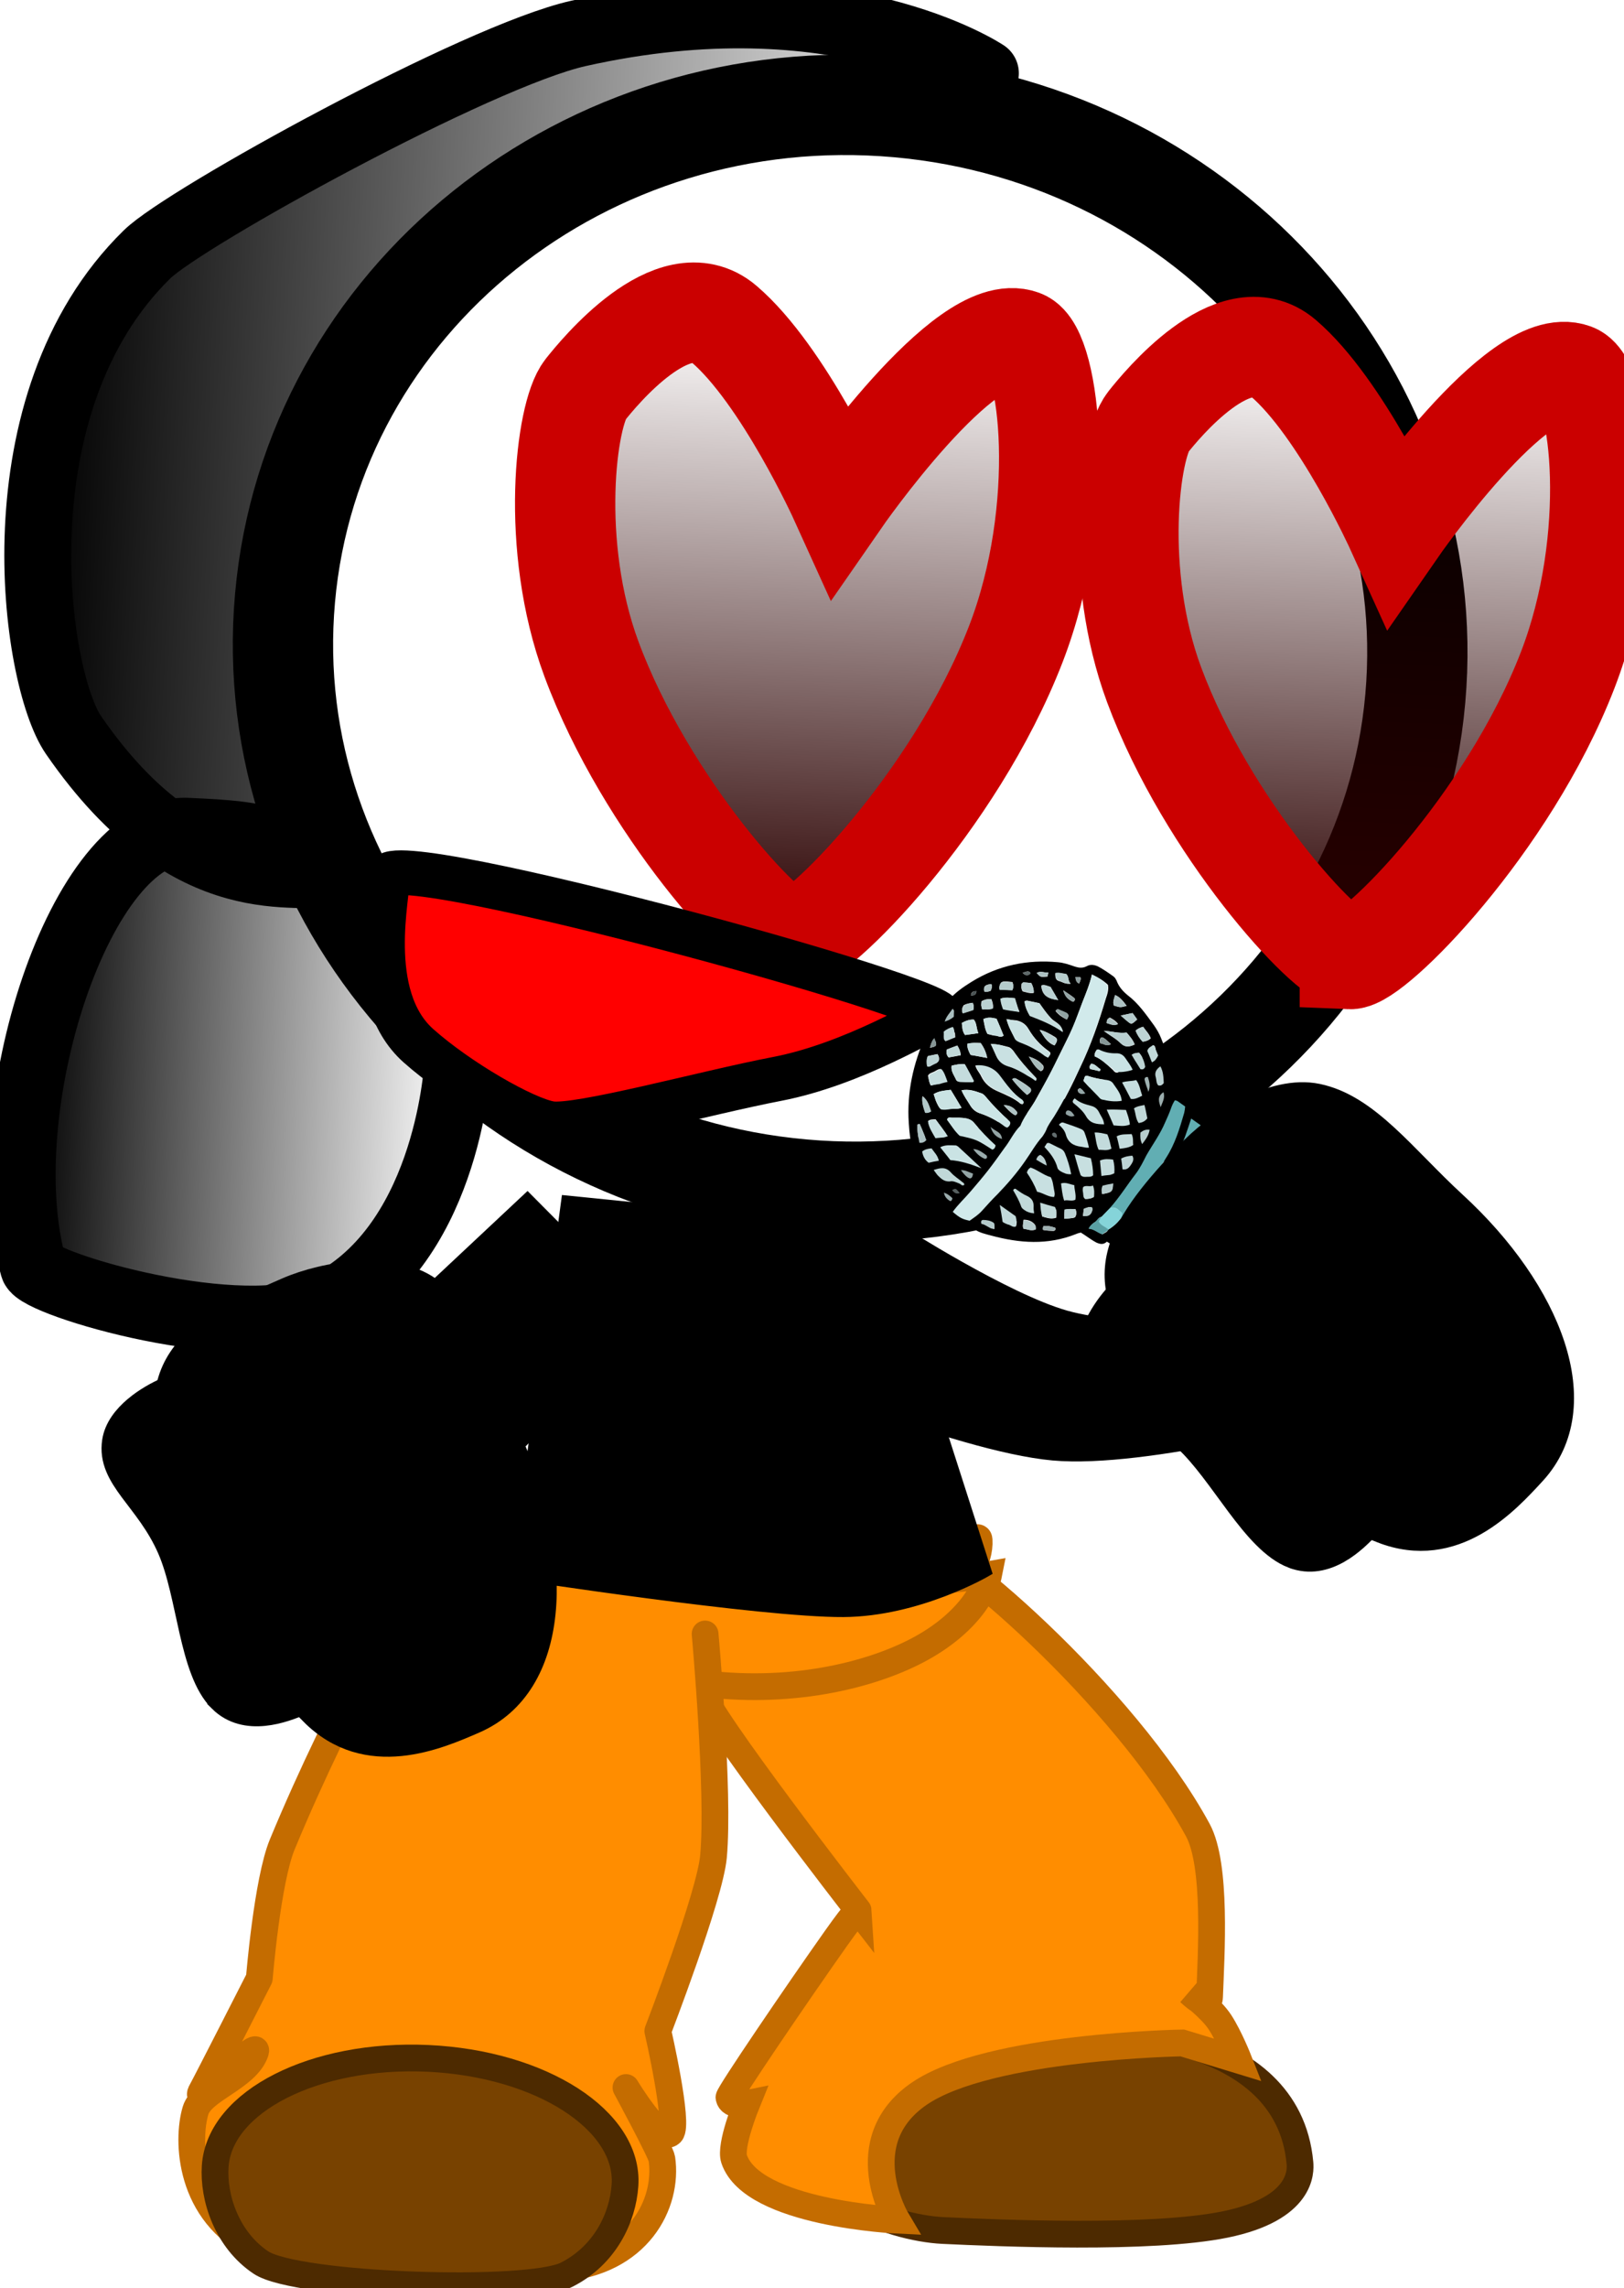 <svg version="1.1" xmlns="http://www.w3.org/2000/svg" xmlns:xlink="http://www.w3.org/1999/xlink" width="72.855" height="102.582" viewBox="0,0,72.855,102.582"><defs><linearGradient x1="203.64" y1="166.883" x2="246.09" y2="168.72" gradientUnits="userSpaceOnUse" id="color-1"><stop offset="0" stop-color="#000000"/><stop offset="1" stop-color="#000000" stop-opacity="0"/></linearGradient><linearGradient x1="263.532" y1="156.739" x2="262.354" y2="183.944" gradientUnits="userSpaceOnUse" id="color-2"><stop offset="0" stop-color="#2a0000" stop-opacity="0"/><stop offset="1" stop-color="#2a0000"/></linearGradient><linearGradient x1="238.544" y1="155.203" x2="237.336" y2="183.115" gradientUnits="userSpaceOnUse" id="color-3"><stop offset="0" stop-color="#2a0000" stop-opacity="0"/><stop offset="1" stop-color="#2a0000"/></linearGradient><linearGradient x1="203.2" y1="188.793" x2="222.509" y2="189.629" gradientUnits="userSpaceOnUse" id="color-4"><stop offset="0" stop-color="#000000"/><stop offset="1" stop-color="#000000" stop-opacity="0"/></linearGradient></defs><g transform="translate(-202.016,-140.955)"><g data-paper-data="{&quot;isPaintingLayer&quot;:true}" stroke-miterlimit="10" stroke-dasharray="" stroke-dashoffset="0" style="mix-blend-mode: normal"><g stroke-width="1.2"><path d="M244.894,210.153c0,0 7.827,10.613 8.987,14.653c0.792,2.757 -2.545,7.235 -2.545,7.235c0,0 8.449,-0.164 8.997,5.89c0.031,0.345 0.12,2.044 -3.353,2.756c-3.327,0.682 -10.165,0.387 -12.664,0.27c-1.161,-0.055 -2.974,-0.493 -4.205,-1.358c-1.24,-0.871 -1.288,-2.245 -1.383,-3.014c-0.013,-0.102 3.542,-8.963 3.282,-10.114c-0.131,-0.579 -8.901,-14.67 -8.901,-14.67" fill="#784200" fill-rule="evenodd" stroke="#4d2a00" stroke-linecap="round" stroke-linejoin="round"/><path d="M233.516,216.8c-0.561,-6.205 5.903,-6.71 9.285,-6.86c1.471,-0.066 9.708,7.081 12.953,13.069c0.85,1.569 0.597,5.568 0.524,7.473c-0.026,0.669 -0.888,-0.191 -0.888,-0.191c0,0 0.946,0.697 1.359,1.333c0.426,0.656 0.835,1.696 0.835,1.696l-2.529,-0.772c0,0 -8.679,0.138 -11.801,2.275c-3.121,2.138 -1.004,5.671 -1.004,5.671c0,0 -6.48,-0.298 -7.301,-2.744c-0.202,-0.603 0.564,-2.481 0.564,-2.481c0,0 -0.718,0.148 -0.795,-0.274c-0.025,-0.137 3.092,-4.72 4.808,-7.144c0.981,-1.386 0.99,-1.241 0.99,-1.241c0,0 -6.92,-8.914 -7.001,-9.808z" fill="#ff8d00" fill-rule="nonzero" stroke="#c46c00" stroke-linecap="butt" stroke-linejoin="miter"/></g><path d="M222.366,211.352c-0.012,-0.182 1.458,0.355 4.789,0.418c4.394,0.082 11.123,-0.285 13.016,-0.473c4.907,-0.487 5.737,-1.783 5.769,-1.299c0.118,1.79 -2.658,5.105 -8.271,5.287c-2.467,0.08 -7.512,0.679 -10.37,0.049c-3.645,-0.804 -4.866,-2.979 -4.932,-3.982z" fill="#004fd9" fill-rule="nonzero" stroke="#c46c00" stroke-width="1.2" stroke-linecap="butt" stroke-linejoin="miter"/><g fill-rule="nonzero" stroke-linecap="butt" stroke-linejoin="miter"><g fill="none" stroke="none" stroke-width="1" font-family="sans-serif" font-weight="normal" font-size="12" text-anchor="start"/><path d="M222.401,209.083c0,0 10.185,2.223 14.979,2.717c4.794,0.494 8.991,-0.247 8.991,-0.247c0,0 -0.336,1.736 -2.836,3.195c-1.935,1.129 -5.405,2.143 -9.519,1.735c-3.748,-0.372 -7.804,-1.368 -9.627,-2.721c-2.762,-2.051 -1.988,-4.679 -1.988,-4.679z" fill="#ff8d00" stroke="#c46c00" stroke-width="1.2"/></g><g stroke-width="1.2"><path d="M231.947,214.629c0,0 -3.849,25.823 -4.551,25.909c-2.016,0.245 -13.061,-1.946 -13.061,-1.946l7.1,-25.963" data-paper-data="{&quot;index&quot;:null}" fill="#ffab19" fill-rule="evenodd" stroke="#001026" stroke-linecap="round" stroke-linejoin="round"/><path d="M233.648,214.212c0,0 0.642,7.084 0.376,9.979c-0.163,1.776 -2.497,7.821 -2.497,7.821c0,0 0.963,4.194 0.583,4.575c-0.489,0.49 -2.012,-2.04 -2.012,-2.04c0,0 1.568,2.901 1.61,3.19c0.295,2.017 -1.053,4.666 -4.587,4.918c-3.88,0.276 -10.312,0.588 -13.627,-1.008c-3.002,-1.445 -3.108,-4.723 -2.705,-6.069c0.283,-0.945 2.281,-1.455 2.685,-2.617c0.269,-0.773 -2.989,2.74 -2.4,1.709c0.171,-0.3 2.575,-5.017 2.575,-5.017c0,0 0.357,-4.382 1.029,-6.004c2.701,-6.516 5.972,-11.963 5.972,-11.963" data-paper-data="{&quot;index&quot;:null}" fill="#ff8d00" fill-rule="evenodd" stroke="#c46c00" stroke-linecap="round" stroke-linejoin="round"/><path d="M230.054,238.927c-0.097,1.45 -0.891,3.135 -2.612,4.009c-1.728,0.878 -12.115,0.53 -13.721,-0.543c-1.525,-1.019 -2.146,-2.903 -2.051,-4.318c0.195,-2.905 4.468,-5.07 9.545,-4.835c5.077,0.235 9.034,2.781 8.839,5.686z" fill="#784200" fill-rule="nonzero" stroke="#4d2a00" stroke-linecap="butt" stroke-linejoin="miter"/></g><path d="M235.975,201.972l6.401,-5.826c0,0 4.758,3.047 7.45,3.811c2.571,0.729 8.354,0.673 8.354,0.673l3.526,3.673c0,0 -8.261,2.261 -12.455,1.881c-4.374,-0.396 -13.275,-4.212 -13.275,-4.212z" fill="#000000" fill-rule="nonzero" stroke="#000000" stroke-width="0.5" stroke-linecap="butt" stroke-linejoin="miter"/><path d="M225.193,211.533l2.248,-16.728l13.93,1.405l4.877,15.191c0,0 -3.052,1.783 -6.395,1.803c-3.649,0.023 -14.661,-1.672 -14.661,-1.672z" fill="#000000" fill-rule="nonzero" stroke="#000000" stroke-width="0.5" stroke-linecap="butt" stroke-linejoin="miter"/><path d="M216.138,214.998l-5.823,-5.909l15.362,-14.39l5.287,5.324z" fill="#000000" fill-rule="nonzero" stroke="#000000" stroke-width="0.5" stroke-linecap="butt" stroke-linejoin="miter"/><path d="M211.95,217.139c-1.326,-1.313 -1.366,-4.66 -2.281,-6.765c-0.985,-2.266 -2.726,-3.166 -2.474,-4.788c0.175,-1.133 1.537,-1.951 2.297,-2.281c1.848,-0.804 4.703,1.665 6.377,5.514c1.673,3.849 1.531,7.62 -0.317,8.424c-0.838,0.364 -2.503,0.985 -3.602,-0.103z" fill="#000000" fill-rule="nonzero" stroke="#000000" stroke-width="1.2" stroke-linecap="butt" stroke-linejoin="miter"/><path d="M216.048,217.713c-1.832,-1.848 -3.287,-7.67 -3.287,-7.67c0,0 -2.523,-3.01 -2.557,-3.091c-2.112,-5.098 1.065,-6.545 4.705,-8.127c1.732,-0.753 4.701,-1.209 6.337,-0.036c1.855,1.329 2.419,4.069 3.647,6.895c2.312,5.317 2.084,10.79 -1.613,12.397c-1.627,0.707 -4.786,2.1 -7.233,-0.368z" fill="#000000" fill-rule="nonzero" stroke="#000000" stroke-width="1.2" stroke-linecap="butt" stroke-linejoin="miter"/><path d="M265.508,172.272c-1.189,13.398 -13.504,23.253 -27.506,22.01c-14.002,-1.243 -24.389,-13.111 -23.2,-26.51c1.189,-13.398 13.504,-23.253 27.506,-22.01c14.002,1.243 24.389,13.111 23.2,26.51z" fill="none" fill-rule="nonzero" stroke="#000000" stroke-width="4.5" stroke-linecap="butt" stroke-linejoin="miter"/><path d="M230.169,147.734c0,0 -9.619,4.492 -13.774,12.575c-2.869,5.58 -1.041,14.985 -0.179,17.187c2.905,7.422 8.156,12.607 5.784,10.287c-2.636,-2.579 -3.06,-6.57 -5.176,-7.477c-1.239,-0.531 -6.214,1.282 -11.508,-6.392c-1.77,-2.566 -3.543,-14.868 3.299,-21.557c1.695,-1.657 14.82,-8.888 19.347,-9.903c11.682,-2.619 18.261,1.787 18.261,1.787" fill="url(#color-1)" fill-rule="nonzero" stroke="#000000" stroke-width="3" stroke-linecap="round" stroke-linejoin="miter"/><path d="M262.571,183.954c-1.048,-0.045 -6.397,-5.88 -8.78,-12.299c-1.847,-4.977 -1.112,-10.716 -0.275,-11.771c0.59,-0.744 3.865,-4.752 6.067,-2.876c2.593,2.209 5.074,7.681 5.074,7.681c0,0 5.479,-7.907 7.963,-6.981c1.205,0.449 2.026,7.344 -0.279,13.299c-2.677,6.916 -8.713,12.992 -9.77,12.947z" fill="url(#color-2)" fill-rule="nonzero" stroke="#cb0000" stroke-width="4.5" stroke-linecap="butt" stroke-linejoin="miter"/><path d="M237.558,183.125c-1.076,-0.047 -6.564,-6.032 -9.007,-12.618c-1.895,-5.106 -1.141,-10.994 -0.282,-12.076c0.606,-0.763 3.965,-4.875 6.225,-2.951c2.66,2.266 5.206,7.88 5.206,7.88c0,0 5.621,-8.113 8.169,-7.162c1.236,0.461 2.079,7.535 -0.286,13.645c-2.747,7.096 -8.94,13.33 -10.024,13.283z" fill="url(#color-3)" fill-rule="nonzero" stroke="#cb0000" stroke-width="4.5" stroke-linecap="butt" stroke-linejoin="miter"/><path d="M222.555,188.563c-0.028,0.637 -0.589,8.395 -6.042,10.982c-3.58,1.699 -12.779,-1.005 -12.997,-1.786c-1.968,-7.052 2.132,-19.741 6.893,-19.535c3.597,0.156 4.394,0.325 6.751,2.656c1.633,1.615 5.522,4.736 5.394,7.682z" fill="url(#color-4)" fill-rule="nonzero" stroke="#000000" stroke-width="3" stroke-linecap="butt" stroke-linejoin="miter"/><path d="M243.919,186.562c-0.241,0.008 -3.592,2.105 -7.056,2.768c-3.195,0.612 -8.925,2.196 -10.152,1.996c-1.17,-0.19 -4.154,-1.909 -5.929,-3.492c-2.513,-2.242 -1.296,-6.977 -1.394,-7.54c-0.277,-1.588 27.824,6.158 24.531,6.268z" fill="#ff0000" fill-rule="nonzero" stroke="#000000" stroke-width="2" stroke-linecap="butt" stroke-linejoin="miter"/><g fill-rule="nonzero" stroke-linecap="butt" stroke-linejoin="miter"><g data-paper-data="{&quot;index&quot;:null}" stroke="none" stroke-width="1"><path d="M251.671,196.625c-0.156,0.144 -0.3,0.111 -0.463,0.042c-0.248,-0.129 -0.465,-0.306 -0.703,-0.451c-0.073,0.017 -0.147,0.034 -0.206,0.062c-1.292,0.517 -2.551,0.411 -3.807,0.075c-0.265,-0.072 -0.539,-0.128 -0.767,-0.289c-0.043,-0.03 -0.11,-0.055 -0.159,-0.043c-0.27,0.063 -0.454,-0.068 -0.663,-0.193c-0.181,-0.105 -0.341,-0.242 -0.511,-0.362c-0.099,-0.07 -0.178,-0.172 -0.188,-0.318c-0.009,-0.145 -0.092,-0.273 -0.161,-0.391c-0.463,-0.628 -0.811,-1.337 -1.055,-2.11c-0.13,-0.438 -0.172,-0.884 -0.203,-1.345c-0.091,-1.358 0.195,-2.657 0.755,-3.901c0.258,-0.556 0.598,-1.078 0.995,-1.559c0.3,-0.365 0.679,-0.628 1.062,-0.865c1.218,-0.754 2.524,-1.007 3.875,-0.882c0.257,0.02 0.511,0.108 0.765,0.196c0.173,0.053 0.342,0.081 0.53,-0.017c0.164,-0.092 0.333,-0.065 0.495,0.004c0.248,0.129 0.475,0.29 0.702,0.451c0.071,0.05 0.107,0.122 0.144,0.194c0.106,0.283 0.288,0.482 0.505,0.658c0.473,0.358 0.814,0.854 1.166,1.334c0.129,0.184 0.248,0.384 0.333,0.605c0.285,0.71 0.531,1.416 0.599,2.203c0.213,0.151 0.43,0.328 0.657,0.489c0.085,0.06 0.185,0.131 0.18,0.266c0.005,0.119 0.101,0.164 0.186,0.224c0.558,0.418 1.126,0.821 1.684,1.239c1.254,0.911 2.522,1.833 3.756,2.776c1.205,0.923 2.441,1.798 3.667,2.69c0.199,0.141 0.363,0.303 0.562,0.444c0.966,0.684 1.932,1.369 2.888,2.069c0.17,0.121 0.362,0.21 0.456,0.415c0.036,0.072 0.118,0.106 0.189,0.157c0.71,0.503 1.425,1.032 2.135,1.535c0.028,0.02 0.071,0.05 0.099,0.07c0.238,0.145 0.279,0.336 0.234,0.628c-0.157,0.974 -0.576,1.809 -1.258,2.505c-0.176,0.175 -0.381,0.33 -0.604,0.45c-0.164,0.092 -0.319,0.075 -0.471,-0.01c-0.457,-0.255 -0.924,-0.493 -1.396,-0.758c-0.333,-0.19 -0.66,-0.421 -1.024,-0.564c-0.795,-0.309 -1.481,-0.818 -2.245,-1.175c-0.425,-0.208 -0.856,-0.375 -1.27,-0.6c-0.443,-0.244 -0.892,-0.447 -1.331,-0.666c-0.797,-0.403 -1.587,-0.847 -2.394,-1.234c-1.075,-0.485 -2.11,-1.032 -3.144,-1.58c-0.358,-0.184 -0.715,-0.368 -1.073,-0.552c-0.553,-0.299 -1.119,-0.608 -1.672,-0.907c-0.305,-0.17 -0.616,-0.298 -0.921,-0.467c-0.329,-0.164 -0.599,-0.355 -0.932,-0.545zM251.729,196.089c0.209,-0.129 0.389,-0.279 0.537,-0.474c0.396,-0.32 0.702,-0.727 1.008,-1.134c0.393,-0.507 0.739,-1.071 1.075,-1.618c0.387,-0.627 0.602,-1.306 0.812,-2.012c0.013,-0.083 0.026,-0.167 0.045,-0.292c-0.114,-0.081 -0.227,-0.161 -0.341,-0.241c-0.028,-0.02 -0.067,-0.024 -0.12,-0.039c-0.072,0.111 -0.13,0.231 -0.174,0.362c-0.081,0.22 -0.18,0.404 -0.261,0.624c-0.224,0.535 -0.585,0.995 -0.852,1.499c-0.15,0.263 -0.273,0.546 -0.452,0.789c-0.403,0.523 -0.735,1.096 -1.195,1.579c-0.121,0.122 -0.252,0.26 -0.374,0.382c-0.126,0.003 -0.18,0.149 -0.26,0.208c-0.104,0.065 -0.209,0.129 -0.308,0.313c0.257,0.02 0.411,0.198 0.622,0.256c0.066,-0.069 0.192,-0.072 0.236,-0.203zM252.624,195.799c-0.365,0.273 -0.441,0.358 -0.546,0.583c0.181,0.105 0.347,0.2 0.528,0.305c0.099,0.07 0.212,0.058 0.316,-0.007c0.07,-0.043 0.121,-0.122 0.191,-0.165c0.254,-0.167 0.472,-0.405 0.622,-0.668c0.143,-0.06 0.225,-0.187 0.308,-0.313c0.478,-0.701 0.959,-1.377 1.365,-2.128c0.178,-0.336 0.341,-0.683 0.48,-1.023c0.098,-0.277 0.206,-0.571 0.159,-0.881c-0.185,-0.131 -0.369,-0.262 -0.554,-0.392c-0.054,0.147 -0.098,0.277 -0.131,0.392c-0.175,0.523 -0.378,1.026 -0.638,1.489c-0.328,0.599 -0.727,1.148 -1.112,1.707c-0.175,0.269 -0.425,0.461 -0.586,0.74c-0.192,0.072 -0.309,0.22 -0.402,0.362zM269.713,205.039c0.229,-0.161 0.388,-0.372 0.518,-0.604c0.024,-0.006 0.059,-0.027 0.07,-0.043c0.233,-0.389 0.437,-0.799 0.536,-1.237c0.063,-0.256 0.14,-0.502 0.087,-0.77c-0.796,-0.564 -1.591,-1.127 -2.429,-1.721c-0.091,0.49 -0.267,0.92 -0.457,1.339c-0.159,0.372 -0.408,0.658 -0.596,1.01c-0.082,0.126 -0.169,0.227 -0.251,0.354c-0.195,0.139 -0.371,0.315 -0.54,0.542c0.426,0.302 0.906,0.457 1.325,0.707c0.443,0.244 0.896,0.473 1.325,0.707c0.192,-0.072 0.303,-0.178 0.414,-0.285zM266.6,203.411c0.143,-0.06 0.24,-0.177 0.322,-0.303c0.139,-0.086 0.218,-0.239 0.325,-0.371c0.302,-0.433 0.534,-0.915 0.727,-1.403c0.108,-0.293 0.187,-0.607 0.189,-0.928c-0.057,-0.04 -0.103,-0.096 -0.16,-0.137c-0.696,-0.493 -1.378,-0.976 -2.064,-1.485c-0.728,-0.539 -1.443,-1.068 -2.171,-1.607c-1.069,-0.781 -2.114,-1.567 -3.184,-2.348c-1.187,-0.887 -2.391,-1.717 -3.557,-2.635c-0.189,-0.157 -0.412,-0.292 -0.625,-0.443c-0.056,0.214 -0.074,0.433 -0.159,0.627c-0.232,0.644 -0.561,1.243 -0.917,1.822c-0.329,0.506 -0.673,1.002 -1.017,1.497c-0.162,0.185 -0.3,0.365 -0.462,0.55c-0.168,0.066 -0.232,0.228 -0.343,0.335c-0.121,0.122 -0.26,0.208 -0.349,0.377c0.121,0.132 0.256,0.181 0.365,0.236c0.951,0.42 1.835,0.976 2.755,1.444c0.591,0.303 1.183,0.607 1.784,0.894c0.797,0.403 1.589,0.779 2.372,1.172c0.644,0.318 1.289,0.636 1.922,0.969c0.687,0.348 1.349,0.702 2.026,1.065c0.62,0.323 1.254,0.657 1.898,0.975c0.107,-0.132 0.254,-0.167 0.322,-0.303zM251.002,184.647c-0.099,0.438 -0.258,0.811 -0.403,1.193c-0.155,0.398 -0.286,0.79 -0.456,1.178c-0.159,0.372 -0.358,0.74 -0.531,1.102c-0.184,0.378 -0.368,0.756 -0.576,1.14c-0.188,0.352 -0.4,0.71 -0.588,1.062c-0.212,0.358 -0.481,0.675 -0.637,1.074c-0.301,0.272 -0.471,0.66 -0.702,0.982c-0.255,0.328 -0.492,0.691 -0.747,1.019c-0.245,0.312 -0.514,0.629 -0.773,0.931c-0.269,0.318 -0.585,0.579 -0.811,0.927c0.32,0.273 0.42,0.344 0.758,0.398c0.195,-0.139 0.389,-0.279 0.576,-0.47c0.218,-0.239 0.435,-0.477 0.677,-0.721c0.45,-0.467 0.875,-0.928 1.235,-1.482c0.247,-0.379 0.48,-0.769 0.784,-1.108c0.066,-0.069 0.127,-0.164 0.161,-0.279c0.081,-0.22 0.229,-0.415 0.353,-0.605c0.453,-0.696 0.821,-1.451 1.164,-2.202c0.473,-0.982 0.826,-2.002 1.137,-3.053c0.071,-0.204 0.141,-0.408 0.096,-0.625c-0.193,-0.183 -0.416,-0.318 -0.717,-0.462zM245.152,189.835c0.102,0.257 0.246,0.451 0.379,0.661c0.105,0.19 0.265,0.326 0.477,0.384c0.389,0.137 0.76,0.331 1.091,0.588c0.028,0.02 0.081,0.035 0.096,0.045c0.094,-0.049 0.135,-0.112 0.144,-0.221c-0.004,-0.026 -0.022,-0.062 -0.036,-0.072c-0.381,-0.339 -0.742,-0.71 -1.082,-1.113c-0.047,-0.056 -0.121,-0.132 -0.199,-0.141c-0.268,-0.098 -0.537,-0.196 -0.87,-0.131zM246.679,192.303c-0.353,-0.319 -0.671,-0.66 -0.964,-1.006c-0.093,-0.112 -0.203,-0.167 -0.347,-0.2c-0.222,-0.042 -0.436,-0.032 -0.664,-0.032c-0.077,-0.009 -0.169,-0.027 -0.202,0.088c0.19,0.25 0.356,0.506 0.566,0.725c0.772,0.154 0.772,0.154 1.464,0.621c0.074,-0.017 0.129,-0.07 0.148,-0.195zM250.619,189.411c0.215,0.244 0.439,0.473 0.664,0.702c0.047,0.056 0.093,0.112 0.16,0.137c0.299,0.05 0.588,0.117 0.897,0.058c-0.047,-0.31 -0.229,-0.509 -0.366,-0.745c-0.069,-0.118 -0.164,-0.162 -0.294,-0.185c-0.31,-0.035 -0.599,-0.101 -0.892,-0.193c-0.014,-0.01 -0.049,0.011 -0.098,0.023c-0.017,0.057 -0.044,0.131 -0.071,0.204zM247.168,186.644c0.093,0.367 0.245,0.612 0.386,0.874c0.065,0.092 0.146,0.126 0.227,0.161c0.403,0.147 0.775,0.341 1.119,0.608c0.043,0.03 0.096,0.045 0.138,0.075c0.127,-0.164 0.134,-0.205 0.02,-0.286c-0.369,-0.262 -0.673,-0.592 -0.897,-0.982c-0.137,-0.236 -0.318,-0.341 -0.554,-0.393c-0.141,-0.007 -0.257,-0.02 -0.44,-0.058zM247.908,190.448c0.051,-0.079 0.005,-0.135 -0.052,-0.175c-0.398,-0.282 -0.699,-0.68 -1,-1.078c-0.251,-0.316 -0.619,-0.484 -1.086,-0.469c0.056,0.201 0.188,0.318 0.264,0.487c0.167,0.349 0.437,0.54 0.762,0.679c0.354,0.158 0.718,0.301 1.01,0.554c0.053,0.014 0.077,0.009 0.102,0.003zM246.462,187.76c0.109,0.216 0.171,0.375 0.243,0.519c0.113,0.241 0.273,0.378 0.513,0.456c0.332,0.096 0.636,0.266 0.931,0.451c0.11,0.055 0.223,0.135 0.323,0.206c0.066,-0.069 0.033,-0.115 0.005,-0.135c-0.361,-0.371 -0.711,-0.758 -1.006,-1.197c-0.061,-0.066 -0.107,-0.122 -0.189,-0.157c-0.25,-0.062 -0.49,-0.14 -0.821,-0.142zM251.125,188.314c0.311,0.128 0.536,0.357 0.771,0.569c0.071,0.05 0.097,0.138 0.189,0.157c0.145,0.033 0.495,0.004 0.737,-0.079c-0.07,-0.211 -0.22,-0.364 -0.335,-0.538c-0.097,-0.138 -0.221,-0.203 -0.386,-0.204c-0.281,-0.014 -0.542,-0.06 -0.8,-0.174c-0.014,-0.01 -0.063,0.001 -0.088,0.007c-0.055,0.053 -0.097,0.116 -0.087,0.262zM248.542,194.385c0.261,0.046 0.492,0.233 0.769,0.222c0.058,-0.121 0.018,-0.218 0.002,-0.322c-0.042,-0.191 -0.044,-0.378 -0.149,-0.568c-0.317,-0.086 -0.581,-0.319 -0.902,-0.431c-0.094,0.049 -0.146,0.128 -0.169,0.227c0.18,0.266 0.325,0.553 0.449,0.873zM249.521,191.383c0.121,0.132 0.243,0.265 0.291,0.414c0.118,0.361 0.37,0.516 0.694,0.561c0.116,0.013 0.201,0.073 0.348,0.039c-0.039,-0.259 -0.123,-0.48 -0.208,-0.701c-0.022,-0.062 -0.079,-0.102 -0.16,-0.137c-0.254,-0.088 -0.484,-0.181 -0.738,-0.269c-0.043,-0.03 -0.12,-0.039 -0.227,0.093zM248.873,192.379c0.271,0.285 0.494,0.581 0.587,0.947c0.012,0.078 0.079,0.102 0.136,0.142c0.138,0.075 0.287,0.134 0.476,0.129c-0.055,-0.362 -0.161,-0.645 -0.281,-0.939c-0.04,-0.098 -0.101,-0.164 -0.196,-0.208c-0.177,-0.079 -0.343,-0.174 -0.52,-0.253c-0.014,-0.01 -0.063,0.001 -0.088,0.007c-0.031,0.047 -0.062,0.095 -0.113,0.174zM248.647,185.935c-0.183,-0.037 -0.381,-0.085 -0.564,-0.122c-0.024,0.006 -0.049,0.011 -0.098,0.023c0.015,0.264 0.123,0.48 0.238,0.654c0.512,0.201 0.997,0.382 1.48,0.725c-0.083,-0.382 -0.383,-0.433 -0.536,-0.611c-0.196,-0.208 -0.358,-0.438 -0.52,-0.668zM244.667,189.815c-0.273,0.037 -0.526,0.043 -0.77,0.194c0.058,0.134 0.078,0.263 0.132,0.371c0.054,0.108 0.098,0.231 0.198,0.302c0.159,0.043 0.316,-0.007 0.467,-0.016c0.151,-0.009 0.295,0.025 0.449,-0.052c-0.155,-0.272 -0.307,-0.517 -0.476,-0.799zM246.049,193.335c-0.385,-0.365 -0.709,-0.664 -1.034,-0.963c-0.028,-0.02 -0.061,-0.066 -0.11,-0.055c-0.228,-0 -0.465,-0.052 -0.698,0.083c0.158,0.204 0.301,0.398 0.455,0.576c0.461,0.026 0.888,0.167 1.386,0.358zM251.548,191.363c-0.007,-0.213 -0.128,-0.345 -0.201,-0.489c-0.076,-0.17 -0.184,-0.292 -0.381,-0.339c-0.265,-0.072 -0.529,-0.144 -0.736,-0.336c-0.101,0.091 -0.127,0.164 -0.042,0.224c0.203,0.167 0.42,0.344 0.543,0.569c0.188,0.318 0.483,0.342 0.817,0.371zM250.216,192.707c0.108,0.377 0.179,0.681 0.261,0.97c0.099,0.07 0.187,0.063 0.265,0.072c0.088,-0.007 0.194,0.022 0.294,-0.069c-0,-0.254 -0.04,-0.513 -0.103,-0.766c-0.216,-0.083 -0.427,-0.141 -0.716,-0.207zM252.529,190.718c-0.306,-0.009 -0.573,-0.013 -0.854,-0.027c0.113,0.241 0.211,0.473 0.309,0.704c0.257,0.02 0.479,0.062 0.73,-0.037c-0.035,-0.233 -0.116,-0.428 -0.185,-0.64zM244.706,188.734c-0.038,0.25 0.115,0.428 0.196,0.624c0.022,0.062 0.103,0.096 0.167,0.095c0.204,0.006 0.383,0.017 0.573,0.013c0.014,0.01 0.035,-0.022 0.055,-0.053c-0.127,-0.252 -0.278,-0.497 -0.405,-0.749c-0.194,-0.022 -0.39,0.024 -0.586,0.07zM246.722,186.628c-0.197,-0.047 -0.381,-0.085 -0.593,0.019c0.046,0.217 0.07,0.466 0.189,0.666c0.13,0.023 0.24,0.078 0.366,0.075c0.116,0.013 0.219,0.109 0.355,-0.003c-0.102,-0.257 -0.205,-0.515 -0.317,-0.756zM252.746,190.225c0.169,0.027 0.333,-0.065 0.511,-0.146c-0.088,-0.247 -0.113,-0.496 -0.271,-0.7c-0.196,0.046 -0.404,0.014 -0.631,0.108c0.127,0.252 0.264,0.487 0.391,0.739zM251.536,187.173c0.245,0.197 0.546,0.341 0.771,0.569c0.193,0.183 0.378,0.152 0.615,0.043c-0.084,-0.221 -0.22,-0.364 -0.359,-0.532c-0.361,0.044 -0.683,-0.068 -1.027,-0.081zM245.273,194.08c0.027,-0.073 -0.016,-0.103 -0.058,-0.134c-0.174,-0.147 -0.373,-0.288 -0.537,-0.45c-0.229,-0.254 -0.474,-0.197 -0.764,-0.102c0.079,0.102 0.129,0.184 0.19,0.25c0.14,0.168 0.286,0.295 0.535,0.263c0.151,-0.009 0.299,0.05 0.434,0.099c0.047,0.056 0.097,0.138 0.201,0.073zM248.409,195.354c-0.005,-0.119 -0.031,-0.207 -0.043,-0.285c-0.011,-0.239 -0.108,-0.377 -0.299,-0.466c-0.163,-0.069 -0.309,-0.196 -0.461,-0.28c-0.043,-0.03 -0.075,-0.076 -0.161,0.024c0.147,0.22 0.274,0.471 0.366,0.745c0.022,0.062 0.093,0.112 0.15,0.152c0.134,0.049 0.254,0.088 0.448,0.109zM251.692,191.811c-0.183,-0.037 -0.37,-0.101 -0.57,-0.081c0.053,0.269 0.068,0.533 0.181,0.775c0.204,0.006 0.377,0.059 0.575,-0.054c-0.046,-0.217 -0.066,-0.44 -0.185,-0.64zM246.303,188.387c-0.053,-0.269 -0.162,-0.484 -0.291,-0.668c-0.204,-0.006 -0.383,-0.017 -0.604,0.034c0.003,0.187 0.065,0.346 0.152,0.5c0.246,0.036 0.483,0.088 0.743,0.134zM251.429,193.681c0.161,-0.024 0.263,-0.021 0.371,-0.06c0.074,-0.017 0.133,-0.045 0.192,-0.072c0.032,-0.208 0.025,-0.421 -0.055,-0.617c-0.194,-0.022 -0.387,-0.043 -0.59,0.044c0.035,0.233 0.042,0.446 0.081,0.704zM246.868,194.978c0.057,0.295 0.088,0.502 0.138,0.745c0.047,0.056 0.156,0.111 0.272,0.124c0.106,0.029 0.185,0.131 0.317,0.086c0.05,-0.172 0.041,-0.318 -0.007,-0.467c-0.238,-0.145 -0.451,-0.296 -0.721,-0.487zM243.775,189.622c0.123,-0.029 0.245,-0.057 0.368,-0.086c0.123,-0.029 0.231,-0.068 0.353,-0.096c-0.084,-0.221 -0.126,-0.413 -0.261,-0.555c-0.116,-0.013 -0.206,0.062 -0.3,0.111c-0.094,0.049 -0.231,0.068 -0.289,0.188c0.038,0.165 0.047,0.31 0.13,0.438zM252.781,191.797c-0.224,0.026 -0.446,-0.016 -0.684,0.093c0.042,0.191 0.093,0.367 0.135,0.558c0.224,-0.026 0.414,-0.03 0.609,-0.169c0.001,-0.161 0.03,-0.302 -0.06,-0.482zM244.537,191.895c-0.194,-0.276 -0.37,-0.516 -0.546,-0.756c-0.126,0.003 -0.243,-0.01 -0.343,0.08c0.043,0.285 0.19,0.504 0.328,0.74c0.126,-0.003 0.253,-0.006 0.375,-0.034c0.067,0.024 0.102,0.003 0.186,-0.03zM250.209,194.088c-0.218,-0.016 -0.389,-0.137 -0.585,-0.091c0.029,0.275 0.054,0.523 0.142,0.77c0.172,-0.04 0.314,0.06 0.502,-0.037c0.032,-0.208 -0.034,-0.394 -0.059,-0.642zM246.915,185.725c0.013,0.171 0.051,0.336 0.123,0.48c0.232,0.026 0.454,0.068 0.715,0.114c-0.094,-0.206 -0.146,-0.381 -0.206,-0.608c-0.232,-0.026 -0.44,-0.058 -0.632,0.014zM248.773,195.496c0.226,0.068 0.413,0.131 0.63,0.053c0.011,-0.177 0.027,-0.328 -0.046,-0.471c-0.212,-0.058 -0.413,-0.131 -0.663,-0.193c0.007,0.213 0.024,0.41 0.08,0.611zM245.906,187.274c-0.098,-0.231 -0.07,-0.466 -0.206,-0.608c-0.204,-0.006 -0.371,0.06 -0.535,0.152c0.017,0.197 0.02,0.384 0.145,0.542c0.186,-0.03 0.361,-0.045 0.596,-0.086zM253.358,190.497c-0.172,0.04 -0.322,0.049 -0.472,0.151c0.084,0.221 0.07,0.466 0.214,0.66c0.161,-0.024 0.28,-0.079 0.387,-0.211c-0.031,-0.207 -0.087,-0.408 -0.129,-0.599zM243.808,192.441c-0.175,0.014 -0.284,0.053 -0.398,0.134c0.042,0.191 0.122,0.387 0.292,0.507c0.147,-0.034 0.294,-0.069 0.455,-0.093c-0.074,-0.237 -0.234,-0.374 -0.349,-0.548zM253.297,186.988c-0.133,0.045 -0.241,0.083 -0.317,0.168c0.08,0.195 0.181,0.359 0.317,0.502c0.137,-0.019 0.245,-0.057 0.345,-0.148c-0.07,-0.211 -0.23,-0.348 -0.345,-0.522zM252.373,193.38c0.232,0.026 0.329,-0.09 0.407,-0.243c0.072,-0.111 0.116,-0.241 0.033,-0.369c-0.175,0.014 -0.337,0.039 -0.5,0.131c0.013,0.171 0.037,0.326 0.06,0.481zM249.145,185.202c-0.159,-0.043 -0.272,-0.124 -0.415,-0.063c0.036,0.487 0.357,0.599 0.758,0.653c-0.119,-0.2 -0.224,-0.39 -0.343,-0.589zM251.089,194.618c0.036,-0.183 0.027,-0.328 -0.04,-0.513c-0.143,0.06 -0.295,-0.024 -0.435,0.062c-0.048,0.105 -0.011,0.177 -0.01,0.27c0.016,0.103 -0.007,0.203 0.092,0.273c0.126,-0.003 0.253,-0.006 0.392,-0.092zM248.088,190.044c0.198,-0.113 0.232,-0.228 0.114,-0.335c-0.174,-0.147 -0.369,-0.262 -0.55,-0.367c-0.057,-0.04 -0.138,-0.075 -0.228,-0c0.204,0.26 0.429,0.489 0.664,0.702zM253.973,189.616c0.106,0.029 0.19,-0.004 0.266,-0.089c-0.025,-0.249 -0.015,-0.519 -0.152,-0.755c-0.209,0.129 -0.273,0.292 -0.203,0.503c0.016,0.103 -0.004,0.229 0.09,0.341zM249.326,187.825c0.144,-0.221 0.147,-0.289 0.019,-0.379c-0.209,-0.125 -0.433,-0.26 -0.683,-0.322c0.173,0.308 0.343,0.589 0.664,0.702zM252.295,186.486c0.103,0.096 0.203,0.167 0.292,0.253c0.189,0.157 0.189,0.157 0.445,-0.078c-0.079,-0.102 -0.162,-0.23 -0.208,-0.286c-0.196,0.046 -0.357,0.07 -0.529,0.111zM244.349,187.211c0.009,0.145 -0.055,0.308 0.101,0.418c0.133,-0.045 0.262,-0.115 0.419,-0.165c-0.013,-0.171 -0.002,-0.348 -0.085,-0.476c-0.143,0.06 -0.29,0.095 -0.436,0.223zM252.789,188.246c0.133,0.21 0.256,0.436 0.389,0.645c0.092,0.019 0.179,0.012 0.213,-0.103c-0.035,-0.233 -0.119,-0.454 -0.273,-0.632c-0.126,0.003 -0.224,0.026 -0.329,0.091zM247.43,185.35c0.058,-0.121 0.053,-0.24 0.008,-0.364c-0.077,-0.009 -0.155,-0.017 -0.232,-0.026c-0.102,-0.003 -0.194,-0.022 -0.284,0.053c-0.062,0.095 -0.085,0.194 -0.055,0.308c0.179,0.012 0.383,0.017 0.563,0.029zM245.117,188.263c-0.013,-0.171 -0.071,-0.305 -0.154,-0.433c-0.168,0.066 -0.325,0.116 -0.468,0.177c-0.04,0.157 0.004,0.28 0.079,0.356c0.186,-0.03 0.371,-0.06 0.543,-0.1zM248.282,185.03c-0.116,-0.013 -0.232,-0.026 -0.359,-0.023c-0.024,0.006 -0.045,0.037 -0.08,0.059c0.001,0.093 -0.032,0.208 0.051,0.336c0.145,0.033 0.307,0.102 0.493,0.072c0.011,-0.177 -0.033,-0.3 -0.105,-0.444zM250.049,185.057c-0.146,-0.127 -0.061,-0.321 -0.203,-0.421c-0.155,-0.017 -0.293,-0.092 -0.489,-0.046c-0.001,0.161 0.008,0.306 0.167,0.349c0.159,0.043 0.276,0.15 0.525,0.118zM253.974,188.276c-0.058,-0.134 -0.106,-0.283 -0.15,-0.407c-0.004,-0.026 -0.043,-0.03 -0.071,-0.05c-0.08,0.059 -0.202,0.088 -0.252,0.26c0.062,0.16 0.139,0.329 0.205,0.515c0.129,-0.07 0.205,-0.155 0.269,-0.318zM244.07,188.214c-0.147,0.034 -0.308,0.059 -0.431,0.088c-0.05,0.172 -0.041,0.318 -0.021,0.447c0.11,0.055 0.196,-0.046 0.28,-0.079c0.084,-0.033 0.182,-0.056 0.24,-0.177c0.013,-0.083 0.011,-0.177 -0.068,-0.279zM249.765,195.598c0.151,-0.009 0.263,-0.022 0.375,-0.034c0.039,0.004 0.084,-0.033 0.108,-0.039c0.072,-0.111 0.067,-0.23 0.023,-0.354c-0.165,-0.001 -0.32,-0.019 -0.491,0.021c-0.019,0.125 -0.014,0.244 -0.015,0.405zM252.559,186.05c-0.143,-0.194 -0.287,-0.388 -0.517,-0.482c-0.05,0.172 -0.118,0.309 -0.056,0.469c0.293,0.092 0.293,0.092 0.573,0.013zM251.462,194.49c0.445,-0.078 0.455,-0.093 0.498,-0.479c-0.161,0.024 -0.319,0.075 -0.48,0.099c-0.058,0.121 -0.053,0.24 -0.019,0.379zM246.487,185.745c-0.165,-0.001 -0.302,0.017 -0.441,0.103c-0.006,0.042 -0.009,0.109 -0.011,0.177c0.008,0.052 0.03,0.114 0.038,0.165c0.165,0.001 0.334,0.029 0.488,-0.047c0.019,-0.125 -0.015,-0.264 -0.073,-0.398zM248.48,196.074c0.002,-0.068 0.001,-0.161 -0.031,-0.207c-0.125,-0.158 -0.288,-0.227 -0.516,-0.227c-0.005,0.135 -0.059,0.282 -0.005,0.39c0.183,0.037 0.35,0.132 0.552,0.045zM243.275,191.347c-0.024,0.006 -0.049,0.011 -0.098,0.023c-0.02,0.286 0.033,0.555 0.086,0.824c0.13,0.023 0.214,-0.01 0.311,-0.126c-0.098,-0.231 -0.187,-0.479 -0.299,-0.72zM248.171,188.324c0.151,0.246 0.278,0.497 0.53,0.653c0.014,0.01 0.084,-0.033 0.104,-0.065c0.051,-0.079 0.036,-0.183 -0.035,-0.233c-0.154,-0.178 -0.359,-0.277 -0.599,-0.355zM245.65,185.915c-0.137,0.019 -0.273,0.037 -0.402,0.108c-0.072,0.111 -0.095,0.21 -0.047,0.359c0.157,-0.05 0.329,-0.09 0.472,-0.151c0.033,-0.115 0.032,-0.208 -0.022,-0.316zM253.255,192.249c0.158,-0.211 0.296,-0.391 0.32,-0.651c-0.159,-0.043 -0.288,0.027 -0.413,0.124c0.003,0.187 0.002,0.348 0.092,0.528zM246.625,196.053c0.007,-0.203 0.004,-0.229 -0.039,-0.259c-0.132,-0.116 -0.311,-0.128 -0.476,-0.129c-0.063,0.001 -0.129,0.07 -0.075,0.178c0.19,-0.004 0.333,0.19 0.59,0.21zM243.786,190.785c-0.088,-0.247 -0.152,-0.5 -0.383,-0.687c-0.045,0.292 0.054,0.523 0.124,0.734c0.081,0.035 0.141,0.007 0.259,-0.047zM250.637,195.153c-0.009,0.109 -0.032,0.208 -0.041,0.318c0.179,0.012 0.341,-0.013 0.411,-0.217c0.017,-0.057 0.033,-0.115 -0.013,-0.171c-0.106,-0.029 -0.214,0.01 -0.357,0.07zM249.874,186.666c0.093,-0.142 0.105,-0.226 -0.018,-0.29c-0.11,-0.055 -0.22,-0.109 -0.34,-0.148c-0.053,-0.014 -0.116,-0.013 -0.143,0.06c0.14,0.168 0.296,0.279 0.501,0.378zM245.677,192.471c0.144,0.194 0.308,0.356 0.523,0.44c0.014,0.01 0.084,-0.033 0.094,-0.049c0.021,-0.032 -0.001,-0.093 -0.03,-0.114c-0.195,-0.115 -0.345,-0.267 -0.587,-0.278zM245.666,193.572c-0.173,-0.053 -0.329,-0.164 -0.547,-0.18c0.133,0.21 0.269,0.352 0.385,0.365c0.106,0.029 0.147,-0.034 0.162,-0.185zM254.083,190.595c0.081,-0.22 0.225,-0.441 0.127,-0.673c-0.299,0.204 -0.201,0.435 -0.127,0.673zM251.353,188.984c0.021,-0.032 0.017,-0.058 0.037,-0.089c-0.152,-0.085 -0.239,-0.239 -0.418,-0.25c-0.076,0.085 -0.093,0.142 -0.053,0.24c0.13,0.023 0.275,0.056 0.434,0.099zM247.042,190.504c0.168,0.188 0.304,0.331 0.484,0.436c0.028,0.02 0.077,0.009 0.108,-0.039c0.01,-0.016 0.017,-0.057 0.013,-0.083c-0.143,-0.194 -0.314,-0.315 -0.606,-0.313zM248.825,195.926c-0.033,0.115 -0.036,0.182 0.027,0.181c0.13,0.023 0.271,0.03 0.412,0.037c0.088,-0.007 0.119,-0.055 0.093,-0.142c-0.187,-0.063 -0.346,-0.106 -0.532,-0.076zM244.806,186.541c-0.001,-0.093 0.011,-0.177 0.01,-0.27c-0.004,-0.026 -0.032,-0.046 -0.065,-0.092c-0.124,0.19 -0.279,0.333 -0.356,0.579c0.157,-0.05 0.266,-0.089 0.411,-0.217zM248.502,192.948c0.152,0.085 0.291,0.16 0.471,0.265c-0.039,-0.259 -0.136,-0.397 -0.288,-0.482c-0.094,0.049 -0.139,0.086 -0.183,0.217zM251.38,187.732c0.141,0.007 0.276,0.15 0.475,0.036c-0.31,-0.289 -0.381,-0.339 -0.461,-0.28c-0.051,0.079 -0.054,0.147 -0.014,0.244zM246.452,191.473c0.09,0.341 0.26,0.461 0.514,0.549c-0.026,-0.342 -0.308,-0.356 -0.514,-0.549zM249.713,185.351c0.086,0.315 0.242,0.425 0.433,0.515c0.014,0.01 0.049,-0.011 0.07,-0.043c0.031,-0.047 0.023,-0.099 -0.005,-0.119c-0.132,-0.116 -0.284,-0.201 -0.497,-0.352zM251.661,186.823c0.159,0.043 0.311,0.128 0.513,0.04c-0.111,-0.148 -0.249,-0.223 -0.373,-0.288c-0.104,0.065 -0.131,0.138 -0.14,0.247zM249.047,184.556c-0.2,0.02 -0.356,-0.091 -0.516,0.027c0.168,0.188 0.168,0.188 0.48,0.155c0.006,-0.042 0.013,-0.083 0.036,-0.183zM253.535,189.906c0.102,-0.251 0.046,-0.453 -0.035,-0.648c-0.116,-0.013 -0.157,0.05 -0.146,0.128c0.062,0.16 0.114,0.335 0.18,0.52zM246.457,185.377c0.048,-0.105 0.085,-0.194 0.03,-0.302c-0.112,0.013 -0.224,0.026 -0.3,0.111c-0.037,0.089 -0.04,0.157 -0.004,0.229c0.092,0.019 0.165,0.001 0.273,-0.037zM250.221,190.978c-0.083,-0.128 -0.147,-0.22 -0.253,-0.249c-0.039,-0.004 -0.074,0.017 -0.108,0.039c-0.031,0.047 -0.044,0.131 0.009,0.145c0.085,0.06 0.185,0.131 0.352,0.065zM243.935,187.495c-0.135,0.112 -0.147,0.289 -0.201,0.435c0.308,-0.059 0.329,-0.091 0.201,-0.435zM245.075,194.447c-0.172,-0.214 -0.172,-0.214 -0.35,-0.132c0.065,0.092 0.144,0.194 0.35,0.132zM250.466,189.742c-0.084,0.033 -0.115,0.08 -0.097,0.116c0.062,0.16 0.115,0.174 0.336,0.122c-0.069,-0.118 -0.154,-0.178 -0.239,-0.239zM250.259,184.767c0.02,0.129 0.049,0.243 0.169,0.282c0.122,-0.283 0.104,-0.319 -0.169,-0.282zM244.362,194.427c0.038,0.165 0.141,0.262 0.23,0.348c0.057,0.04 0.13,0.023 0.135,-0.112c-0.089,-0.086 -0.193,-0.183 -0.365,-0.236zM247.895,184.571c0.121,0.132 0.223,0.135 0.334,0.029c0,0 0.006,-0.042 -0.008,-0.052c-0.075,-0.076 -0.194,-0.022 -0.326,0.023zM249.418,191.956c0.033,-0.115 -0.003,-0.187 -0.07,-0.211c-0.028,-0.02 -0.077,-0.009 -0.112,0.013c-0.035,0.022 -0.037,0.089 -0.009,0.109c0.032,0.046 0.089,0.086 0.191,0.089zM245.575,185.584c0.141,0.007 0.224,-0.026 0.25,-0.193c-0.165,-0.001 -0.235,0.042 -0.25,0.193z" fill="#000000"/><path d="M254.295,195.688c0.344,-0.496 0.687,-0.992 1.017,-1.497c0.371,-0.569 0.684,-1.178 0.917,-1.822c0.071,-0.204 0.092,-0.397 0.159,-0.627c0.227,0.161 0.436,0.286 0.625,0.443c1.152,0.909 2.37,1.748 3.557,2.635c1.059,0.796 2.114,1.567 3.184,2.348c0.728,0.539 1.443,1.068 2.171,1.607c0.686,0.509 1.378,0.976 2.064,1.485c0.057,0.04 0.114,0.081 0.16,0.137c0.012,0.332 -0.071,0.619 -0.189,0.928c-0.193,0.487 -0.424,0.97 -0.727,1.403c-0.093,0.142 -0.171,0.295 -0.325,0.371c0.064,-0.162 0.21,-0.29 0.252,-0.514c-0.299,-0.05 -0.51,-0.269 -0.748,-0.414c-0.014,-0.01 -0.028,-0.02 -0.039,-0.004c-0.466,-0.145 -0.878,-0.437 -1.327,-0.64c-0.163,-0.069 -0.356,-0.091 -0.478,-0.223c-0.264,-0.233 -0.626,-0.282 -0.89,-0.515c-0.014,-0.01 -0.053,-0.014 -0.081,-0.035c-0.301,-0.144 -0.598,-0.262 -0.878,-0.437c-0.313,-0.221 -0.679,-0.296 -0.971,-0.549c-0.246,-0.036 -0.411,-0.198 -0.62,-0.324c-0.028,-0.02 -0.043,-0.03 -0.071,-0.05c-0.366,-0.075 -0.624,-0.349 -0.949,-0.487c-0.325,-0.138 -0.603,-0.381 -0.918,-0.535c-0.358,-0.184 -0.732,-0.311 -1.042,-0.6c-0.028,-0.02 -0.071,-0.05 -0.11,-0.055c-0.218,-0.016 -0.358,-0.184 -0.538,-0.289c-0.085,-0.06 -0.174,-0.147 -0.28,-0.175c-0.169,-0.027 -0.272,-0.124 -0.4,-0.214c-0.071,-0.05 -0.132,-0.116 -0.209,-0.125c-0.246,-0.036 -0.425,-0.208 -0.609,-0.339c-0.071,-0.05 -0.132,-0.116 -0.209,-0.125c-0.208,-0.032 -0.354,-0.158 -0.51,-0.269c-0.256,-0.181 -0.584,-0.252 -0.829,-0.449c-0.032,-0.046 -0.106,-0.029 -0.159,-0.043z" fill="#87d7dc"/><path d="M254.295,195.688c0.053,0.014 0.126,-0.003 0.169,0.027c0.245,0.197 0.563,0.283 0.829,0.449c0.156,0.111 0.302,0.237 0.51,0.269c0.077,0.009 0.138,0.075 0.209,0.125c0.185,0.131 0.373,0.288 0.609,0.339c0.077,0.009 0.128,0.091 0.209,0.125c0.128,0.091 0.242,0.171 0.4,0.214c0.106,0.029 0.195,0.115 0.28,0.175c0.181,0.105 0.32,0.273 0.538,0.289c0.039,0.004 0.081,0.035 0.11,0.055c0.296,0.279 0.684,0.416 1.042,0.6c0.329,0.164 0.607,0.407 0.918,0.535c0.325,0.138 0.582,0.413 0.949,0.487c0.024,-0.006 0.043,0.03 0.071,0.05c0.185,0.131 0.373,0.288 0.62,0.324c0.282,0.269 0.648,0.344 0.971,0.549c0.27,0.191 0.577,0.293 0.878,0.437c0.028,0.02 0.053,0.014 0.081,0.035c0.264,0.233 0.626,0.282 0.89,0.515c0.146,0.127 0.325,0.138 0.478,0.223c0.439,0.219 0.861,0.495 1.327,0.64c0.014,0.01 0.039,0.004 0.039,0.004c0.238,0.145 0.448,0.364 0.748,0.414c-0.032,0.208 -0.192,0.326 -0.252,0.514c-0.082,0.126 -0.165,0.253 -0.322,0.303c-0.085,-0.06 -0.174,-0.147 -0.28,-0.175c-0.37,-0.101 -0.658,-0.328 -0.977,-0.508c-0.319,-0.18 -0.689,-0.28 -0.971,-0.549c-0.246,-0.036 -0.411,-0.198 -0.62,-0.324c-0.028,-0.02 -0.071,-0.05 -0.11,-0.055c-0.179,-0.012 -0.301,-0.144 -0.439,-0.219c-0.071,-0.05 -0.142,-0.101 -0.209,-0.125c-0.364,-0.142 -0.732,-0.311 -1.059,-0.542c-0.043,-0.03 -0.089,-0.086 -0.138,-0.075c-0.194,-0.022 -0.325,-0.138 -0.467,-0.239c-0.146,-0.127 -0.36,-0.116 -0.52,-0.253c-0.217,-0.177 -0.482,-0.249 -0.729,-0.378c-0.333,-0.19 -0.693,-0.306 -1.02,-0.538c-0.057,-0.04 -0.118,-0.106 -0.181,-0.105c-0.155,-0.017 -0.272,-0.124 -0.411,-0.198c-0.114,-0.081 -0.238,-0.145 -0.358,-0.184c-0.226,-0.068 -0.431,-0.167 -0.63,-0.308c-0.309,-0.196 -0.679,-0.296 -0.961,-0.565c-0.028,-0.02 -0.081,-0.035 -0.11,-0.055c-0.329,-0.164 -0.669,-0.312 -0.977,-0.508c-0.313,-0.221 -0.707,-0.316 -0.999,-0.569c-0.043,-0.03 -0.106,-0.029 -0.159,-0.043c-0.205,-0.099 -0.414,-0.224 -0.568,-0.403c0.037,-0.089 0.078,-0.152 0.105,-0.226c0.187,-0.191 0.339,-0.361 0.487,-0.556z" fill="#b0eef2"/><path d="M251.002,184.647c0.301,0.144 0.524,0.279 0.696,0.493c0.031,0.207 -0.039,0.411 -0.096,0.625c-0.325,1.041 -0.664,2.071 -1.137,3.053c-0.357,0.74 -0.725,1.496 -1.164,2.202c-0.124,0.19 -0.272,0.385 -0.353,0.605c-0.037,0.089 -0.099,0.184 -0.161,0.279c-0.304,0.339 -0.523,0.739 -0.784,1.108c-0.364,0.527 -0.785,1.015 -1.235,1.482c-0.232,0.228 -0.45,0.467 -0.677,0.721c-0.173,0.201 -0.381,0.33 -0.576,0.47c-0.328,-0.07 -0.438,-0.125 -0.758,-0.398c0.241,-0.338 0.542,-0.609 0.811,-0.927c0.259,-0.302 0.528,-0.619 0.773,-0.931c0.255,-0.328 0.506,-0.681 0.747,-1.019c0.245,-0.312 0.414,-0.7 0.702,-0.982c0.155,-0.398 0.425,-0.716 0.637,-1.074c0.202,-0.342 0.4,-0.71 0.588,-1.062c0.198,-0.368 0.382,-0.746 0.576,-1.14c0.174,-0.362 0.372,-0.73 0.531,-1.102c0.17,-0.388 0.301,-0.78 0.456,-1.178c0.166,-0.414 0.325,-0.786 0.424,-1.224z" fill="#d1eaeb"/><path d="M253.833,196.239c-0.027,0.073 -0.068,0.137 -0.105,0.226c0.154,0.178 0.338,0.309 0.568,0.403c0.053,0.014 0.116,0.013 0.159,0.043c0.292,0.253 0.677,0.364 0.999,0.569c0.298,0.211 0.648,0.344 0.977,0.508c0.028,0.02 0.081,0.035 0.11,0.055c0.282,0.269 0.648,0.344 0.961,0.565c0.185,0.131 0.404,0.24 0.63,0.308c0.134,0.049 0.258,0.114 0.358,0.184c0.128,0.091 0.231,0.187 0.411,0.198c0.063,-0.001 0.124,0.065 0.181,0.105c0.313,0.221 0.687,0.348 1.02,0.538c0.248,0.129 0.512,0.201 0.729,0.378c0.146,0.127 0.36,0.116 0.52,0.253c0.132,0.116 0.278,0.243 0.467,0.239c0.053,0.014 0.096,0.045 0.138,0.075c0.327,0.231 0.68,0.39 1.059,0.542c0.081,0.035 0.142,0.101 0.209,0.125c0.128,0.091 0.26,0.207 0.439,0.219c0.039,0.004 0.081,0.035 0.11,0.055c0.185,0.131 0.373,0.288 0.62,0.324c0.282,0.269 0.652,0.37 0.971,0.549c0.319,0.18 0.621,0.417 0.977,0.508c0.106,0.029 0.195,0.115 0.28,0.175c-0.078,0.152 -0.225,0.187 -0.312,0.287c-0.648,-0.344 -1.278,-0.651 -1.898,-0.975c-0.687,-0.348 -1.349,-0.702 -2.026,-1.065c-0.634,-0.334 -1.278,-0.651 -1.922,-0.969c-0.797,-0.403 -1.589,-0.779 -2.372,-1.172c-0.591,-0.303 -1.183,-0.607 -1.784,-0.894c-0.921,-0.467 -1.814,-1.008 -2.755,-1.444c-0.124,-0.065 -0.268,-0.098 -0.365,-0.236c0.093,-0.142 0.228,-0.254 0.349,-0.377c0.08,-0.059 0.144,-0.221 0.298,-0.297z" fill="#87d7dc"/><path d="M267.469,203.034c0.188,-0.352 0.422,-0.648 0.596,-1.01c0.19,-0.42 0.366,-0.849 0.457,-1.339c0.824,0.584 1.634,1.157 2.429,1.721c0.043,0.285 -0.034,0.53 -0.087,0.77c-0.109,0.454 -0.317,0.838 -0.536,1.237c-0.01,0.016 -0.045,0.037 -0.07,0.043c0.007,-0.203 -0.137,-0.236 -0.271,-0.285c-0.336,-0.122 -0.661,-0.26 -0.935,-0.477c-0.057,-0.04 -0.114,-0.081 -0.181,-0.105c-0.332,-0.096 -0.606,-0.313 -0.906,-0.457c-0.177,-0.079 -0.311,-0.128 -0.497,-0.098z" fill="#61afb4"/><path d="M251.789,195.137c0.446,-0.493 0.792,-1.056 1.195,-1.579c0.179,-0.243 0.315,-0.516 0.452,-0.789c0.281,-0.494 0.628,-0.964 0.852,-1.499c0.095,-0.21 0.19,-0.42 0.261,-0.624c0.044,-0.131 0.102,-0.252 0.174,-0.362c0.053,0.014 0.092,0.019 0.12,0.039c0.114,0.081 0.227,0.161 0.341,0.241c-0.009,0.109 -0.022,0.193 -0.045,0.292c-0.2,0.69 -0.411,1.396 -0.812,2.012c-0.336,0.548 -0.682,1.111 -1.075,1.618c-0.306,0.407 -0.599,0.823 -1.008,1.134c0.023,-0.099 0.127,-0.164 0.083,-0.287c-0.136,-0.142 -0.289,-0.321 -0.537,-0.196z" fill="#61aeb3"/><path d="M252.988,195.432c0.147,-0.289 0.397,-0.481 0.586,-0.74c0.385,-0.559 0.77,-1.118 1.112,-1.707c0.27,-0.479 0.473,-0.982 0.638,-1.489c0.044,-0.131 0.087,-0.262 0.131,-0.392c0.199,0.141 0.369,0.262 0.554,0.392c0.047,0.31 -0.037,0.598 -0.159,0.881c-0.139,0.341 -0.288,0.697 -0.48,1.023c-0.407,0.752 -0.888,1.427 -1.365,2.128c-0.082,0.126 -0.165,0.253 -0.308,0.313c-0.071,-0.05 -0.132,-0.116 -0.209,-0.125c-0.183,-0.037 -0.343,-0.174 -0.5,-0.285z" fill="#61aeb3"/><path d="M267.469,203.034c0.161,-0.024 0.306,0.009 0.458,0.094c0.301,0.144 0.575,0.361 0.906,0.457c0.067,0.024 0.124,0.065 0.181,0.105c0.298,0.211 0.609,0.339 0.935,0.477c0.12,0.039 0.279,0.082 0.271,0.285c-0.14,0.247 -0.313,0.448 -0.518,0.604c-0.23,-0.093 -0.47,-0.171 -0.648,-0.344c-0.028,-0.02 -0.081,-0.035 -0.11,-0.055c-0.315,-0.154 -0.644,-0.318 -0.949,-0.487c-0.138,-0.075 -0.252,-0.155 -0.4,-0.214c-0.187,-0.063 -0.368,-0.168 -0.473,-0.358c0.037,-0.089 0.078,-0.152 0.105,-0.226c0.072,-0.111 0.169,-0.227 0.241,-0.338z" fill="#87d7dc"/><path d="M245.152,189.835c0.322,-0.049 0.601,0.033 0.87,0.131c0.067,0.024 0.152,0.085 0.199,0.141c0.33,0.418 0.7,0.773 1.082,1.113c0.014,0.01 0.032,0.046 0.036,0.072c0.001,0.093 -0.05,0.172 -0.144,0.221c-0.028,-0.02 -0.067,-0.024 -0.096,-0.045c-0.331,-0.257 -0.692,-0.467 -1.091,-0.588c-0.201,-0.073 -0.358,-0.184 -0.477,-0.384c-0.123,-0.226 -0.277,-0.404 -0.379,-0.661z" fill="#cce5e6"/><path d="M246.679,192.303c-0.019,0.125 -0.075,0.178 -0.148,0.195c-0.703,-0.451 -0.703,-0.451 -1.464,-0.621c-0.221,-0.203 -0.39,-0.484 -0.566,-0.724c0.044,-0.131 0.139,-0.086 0.202,-0.088c0.228,0 0.442,-0.01 0.664,0.032c0.145,0.033 0.254,0.088 0.347,0.2c0.293,0.346 0.611,0.687 0.964,1.006z" fill="#cce5e6"/><path d="M267.218,203.387c-0.027,0.073 -0.068,0.137 -0.105,0.226c0.105,0.19 0.286,0.295 0.473,0.358c0.148,0.059 0.262,0.139 0.4,0.214c0.305,0.17 0.634,0.334 0.949,0.487c0.028,0.02 0.081,0.035 0.11,0.055c0.203,0.167 0.429,0.234 0.648,0.344c-0.111,0.106 -0.211,0.197 -0.379,0.263c-0.429,-0.234 -0.892,-0.447 -1.325,-0.707c-0.429,-0.234 -0.899,-0.405 -1.325,-0.707c0.179,-0.243 0.359,-0.392 0.554,-0.532z" fill="#60adb2"/><path d="M250.619,189.411c0.027,-0.073 0.044,-0.131 0.071,-0.204c0.049,-0.011 0.073,-0.017 0.098,-0.023c0.283,0.108 0.582,0.158 0.892,0.193c0.13,0.023 0.226,0.068 0.294,0.185c0.147,0.22 0.33,0.418 0.366,0.745c-0.308,0.059 -0.608,0.009 -0.897,-0.058c-0.053,-0.014 -0.114,-0.081 -0.16,-0.137c-0.225,-0.229 -0.45,-0.457 -0.664,-0.702z" fill="#cce5e6"/><path d="M247.168,186.644c0.183,0.037 0.299,0.05 0.43,0.073c0.236,0.052 0.417,0.157 0.554,0.392c0.248,0.384 0.542,0.73 0.897,0.982c0.114,0.081 0.118,0.106 -0.02,0.286c-0.043,-0.03 -0.096,-0.045 -0.138,-0.075c-0.345,-0.267 -0.717,-0.462 -1.119,-0.608c-0.096,-0.045 -0.177,-0.079 -0.227,-0.161c-0.131,-0.277 -0.282,-0.523 -0.375,-0.89z" fill="#cae2e3"/><path d="M247.908,190.448c-0.024,0.006 -0.063,0.001 -0.077,-0.009c-0.306,-0.263 -0.66,-0.421 -1.01,-0.554c-0.325,-0.138 -0.595,-0.329 -0.762,-0.679c-0.076,-0.17 -0.222,-0.296 -0.264,-0.487c0.463,-0.042 0.845,0.137 1.086,0.469c0.301,0.398 0.578,0.802 1,1.078c0.032,0.046 0.089,0.086 0.027,0.181z" fill="#c9e1e2"/><path d="M246.462,187.76c0.33,0.003 0.57,0.081 0.825,0.168c0.081,0.035 0.152,0.085 0.189,0.157c0.305,0.424 0.645,0.827 1.006,1.197c0.028,0.02 0.061,0.066 -0.005,0.135c-0.099,-0.07 -0.213,-0.151 -0.323,-0.206c-0.294,-0.185 -0.599,-0.355 -0.931,-0.451c-0.24,-0.078 -0.414,-0.224 -0.513,-0.456c-0.076,-0.17 -0.139,-0.329 -0.247,-0.545z" fill="#c9e1e2"/><path d="M251.125,188.314c-0.009,-0.145 0.042,-0.224 0.094,-0.303c0.024,-0.006 0.063,-0.001 0.088,-0.007c0.248,0.129 0.523,0.185 0.8,0.174c0.165,0.001 0.289,0.066 0.386,0.204c0.115,0.174 0.255,0.342 0.335,0.538c-0.241,0.083 -0.602,0.128 -0.737,0.079c-0.092,-0.019 -0.128,-0.091 -0.189,-0.157c-0.252,-0.155 -0.466,-0.4 -0.777,-0.528z" fill="#cae3e4"/><path d="M248.542,194.385c-0.124,-0.319 -0.28,-0.591 -0.459,-0.857c0.033,-0.115 0.075,-0.178 0.169,-0.227c0.307,0.102 0.585,0.345 0.902,0.431c0.105,0.19 0.108,0.377 0.149,0.568c0.016,0.103 0.056,0.201 -0.002,0.322c-0.267,-0.004 -0.484,-0.181 -0.759,-0.237z" fill="#c8e0e1"/><path d="M249.521,191.383c0.107,-0.132 0.174,-0.108 0.241,-0.083c0.254,0.088 0.494,0.165 0.738,0.269c0.067,0.024 0.124,0.065 0.16,0.137c0.084,0.221 0.158,0.459 0.208,0.701c-0.137,0.019 -0.232,-0.026 -0.348,-0.039c-0.348,-0.039 -0.6,-0.194 -0.694,-0.561c-0.052,-0.175 -0.173,-0.308 -0.305,-0.424z" fill="#cbe4e5"/><path d="M248.873,192.379c0.051,-0.079 0.082,-0.126 0.113,-0.174c0.039,0.004 0.074,-0.017 0.088,-0.007c0.177,0.079 0.343,0.174 0.52,0.253c0.096,0.045 0.156,0.111 0.196,0.208c0.12,0.293 0.216,0.592 0.281,0.939c-0.2,0.02 -0.338,-0.055 -0.476,-0.129c-0.057,-0.04 -0.114,-0.081 -0.136,-0.142c-0.093,-0.367 -0.316,-0.663 -0.587,-0.947z" fill="#c8e0e1"/><path d="M252.988,195.432c0.156,0.111 0.316,0.247 0.524,0.279c0.077,0.009 0.138,0.075 0.209,0.125c-0.161,0.279 -0.368,0.502 -0.622,0.668c-0.178,-0.173 -0.418,-0.25 -0.609,-0.339c0.001,-0.161 0.116,-0.241 0.149,-0.356c0.078,-0.152 0.196,-0.3 0.349,-0.377z" fill="#85d5d9"/><path d="M248.647,185.935c0.162,0.23 0.323,0.46 0.509,0.684c0.168,0.188 0.478,0.223 0.536,0.611c-0.483,-0.342 -0.981,-0.533 -1.48,-0.725c-0.105,-0.19 -0.213,-0.405 -0.238,-0.654c0.049,-0.011 0.074,-0.017 0.098,-0.023c0.194,0.022 0.377,0.059 0.574,0.106z" fill="#c6dede"/><path d="M244.667,189.815c0.169,0.282 0.321,0.528 0.49,0.809c-0.168,0.066 -0.312,0.033 -0.449,0.052c-0.151,0.009 -0.308,0.059 -0.467,0.016c-0.099,-0.07 -0.144,-0.194 -0.198,-0.302c-0.054,-0.108 -0.098,-0.231 -0.132,-0.371c0.229,-0.161 0.482,-0.167 0.756,-0.204z" fill="#cae3e3"/><path d="M246.049,193.335c-0.498,-0.191 -0.926,-0.332 -1.4,-0.368c-0.144,-0.194 -0.297,-0.372 -0.455,-0.576c0.247,-0.125 0.469,-0.083 0.698,-0.083c0.039,0.004 0.081,0.035 0.11,0.055c0.324,0.299 0.649,0.598 1.048,0.973z" fill="#cae3e4"/><path d="M251.548,191.363c-0.33,-0.003 -0.626,-0.027 -0.817,-0.371c-0.137,-0.236 -0.34,-0.403 -0.543,-0.569c-0.085,-0.06 -0.048,-0.149 0.042,-0.224c0.207,0.193 0.471,0.265 0.736,0.336c0.197,0.047 0.305,0.17 0.381,0.339c0.072,0.144 0.18,0.266 0.201,0.489z" fill="#c8e0e1"/><path d="M251.789,195.137c0.262,-0.115 0.401,0.053 0.561,0.19c0.044,0.124 -0.046,0.198 -0.083,0.287c-0.148,0.195 -0.328,0.345 -0.537,0.474c-0.146,-0.127 -0.343,-0.174 -0.434,-0.354c0.037,-0.089 0.068,-0.137 0.109,-0.2c0.131,-0.138 0.263,-0.276 0.384,-0.398z" fill="#85d4d9"/><path d="M250.216,192.707c0.275,0.056 0.501,0.124 0.737,0.175c0.064,0.253 0.103,0.512 0.103,0.766c-0.1,0.091 -0.206,0.062 -0.294,0.069c-0.088,0.007 -0.175,0.014 -0.265,-0.072c-0.088,-0.247 -0.174,-0.562 -0.281,-0.939z" fill="#c7dfe0"/><path d="M252.529,190.718c0.07,0.211 0.15,0.407 0.175,0.655c-0.251,0.099 -0.473,0.057 -0.73,0.037c-0.098,-0.231 -0.197,-0.463 -0.309,-0.704c0.302,-0.017 0.559,0.003 0.864,0.012z" fill="#c8e0e1"/><path d="M244.706,188.734c0.196,-0.046 0.392,-0.092 0.6,-0.06c0.137,0.236 0.264,0.487 0.405,0.749c-0.021,0.032 -0.041,0.063 -0.055,0.053c-0.19,0.004 -0.393,-0.002 -0.573,-0.013c-0.077,-0.009 -0.145,-0.033 -0.167,-0.095c-0.109,-0.216 -0.248,-0.384 -0.21,-0.634z" fill="#c4dcdd"/><path d="M246.722,186.628c0.102,0.257 0.215,0.499 0.317,0.756c-0.125,0.096 -0.239,0.016 -0.355,0.003c-0.116,-0.013 -0.236,-0.052 -0.366,-0.075c-0.119,-0.2 -0.13,-0.438 -0.189,-0.666c0.213,-0.103 0.396,-0.066 0.593,-0.019z" fill="#c8e0e1"/><path d="M252.746,190.225c-0.127,-0.252 -0.25,-0.477 -0.391,-0.739c0.217,-0.078 0.424,-0.046 0.631,-0.108c0.158,0.204 0.183,0.453 0.271,0.7c-0.188,0.098 -0.342,0.174 -0.511,0.146z" fill="#c6ddde"/><path d="M251.536,187.173c0.344,0.013 0.666,0.125 1.013,0.071c0.14,0.168 0.275,0.311 0.359,0.532c-0.223,0.119 -0.423,0.139 -0.615,-0.043c-0.225,-0.229 -0.501,-0.378 -0.757,-0.559z" fill="#b9cfd0"/><path d="M245.273,194.08c-0.104,0.065 -0.145,-0.033 -0.212,-0.058c-0.148,-0.059 -0.287,-0.134 -0.434,-0.099c-0.239,0.016 -0.385,-0.111 -0.535,-0.263c-0.061,-0.066 -0.111,-0.148 -0.19,-0.25c0.29,-0.095 0.535,-0.152 0.764,0.102c0.154,0.178 0.363,0.303 0.537,0.45c0.043,0.03 0.085,0.06 0.069,0.118z" fill="#c0d8d8"/><path d="M248.409,195.354c-0.179,-0.012 -0.314,-0.06 -0.427,-0.141c-0.057,-0.04 -0.128,-0.091 -0.15,-0.152c-0.092,-0.273 -0.229,-0.509 -0.366,-0.745c0.072,-0.111 0.119,-0.055 0.161,-0.024c0.142,0.101 0.298,0.211 0.461,0.28c0.205,0.099 0.302,0.237 0.299,0.466c-0.009,0.109 0.003,0.187 0.022,0.316z" fill="#c1d9d9"/><path d="M251.692,191.811c0.094,0.206 0.126,0.413 0.185,0.64c-0.198,0.114 -0.386,0.05 -0.575,0.054c-0.113,-0.241 -0.127,-0.506 -0.181,-0.775c0.214,-0.01 0.387,0.043 0.57,0.081z" fill="#c3dbdc"/><path d="M246.303,188.387c-0.261,-0.046 -0.497,-0.098 -0.743,-0.134c-0.087,-0.154 -0.159,-0.298 -0.152,-0.5c0.206,-0.062 0.4,-0.04 0.604,-0.034c0.143,0.194 0.238,0.4 0.291,0.668z" fill="#c3dadb"/><path d="M251.429,193.681c-0.025,-0.249 -0.046,-0.471 -0.067,-0.694c0.202,-0.088 0.396,-0.066 0.589,-0.044c0.056,0.201 0.073,0.398 0.055,0.617c-0.059,0.027 -0.143,0.06 -0.192,0.072c-0.137,0.019 -0.239,0.016 -0.386,0.05z" fill="#c4dbdc"/><path d="M246.868,194.978c0.27,0.191 0.483,0.342 0.71,0.503c0.048,0.149 0.057,0.295 0.007,0.467c-0.133,0.045 -0.212,-0.058 -0.318,-0.086c-0.106,-0.029 -0.201,-0.073 -0.272,-0.124c-0.039,-0.259 -0.07,-0.466 -0.128,-0.76z" fill="#c2d9da"/><path d="M243.775,189.622c-0.072,-0.144 -0.106,-0.283 -0.101,-0.418c0.068,-0.137 0.195,-0.139 0.289,-0.188c0.094,-0.049 0.17,-0.134 0.3,-0.111c0.121,0.132 0.177,0.333 0.262,0.555c-0.123,0.029 -0.245,0.057 -0.353,0.096c-0.137,0.019 -0.273,0.037 -0.396,0.066z" fill="#c5ddde"/><path d="M252.781,191.797c0.091,0.18 0.051,0.336 0.074,0.492c-0.184,0.124 -0.384,0.144 -0.609,0.17c-0.042,-0.191 -0.083,-0.382 -0.135,-0.558c0.223,-0.119 0.445,-0.078 0.669,-0.103z" fill="#c3dbdc"/><path d="M244.537,191.895c-0.084,0.033 -0.133,0.045 -0.182,0.056c-0.112,0.013 -0.239,0.016 -0.375,0.034c-0.127,-0.252 -0.285,-0.456 -0.328,-0.74c0.101,-0.091 0.202,-0.088 0.343,-0.08c0.172,0.214 0.362,0.464 0.542,0.73z" fill="#c7dfe0"/><path d="M250.209,194.088c0.011,0.239 0.091,0.434 0.049,0.658c-0.178,0.082 -0.344,-0.013 -0.502,0.037c-0.092,-0.273 -0.103,-0.512 -0.142,-0.77c0.231,-0.068 0.387,0.043 0.595,0.075z" fill="#c7dee0"/><path d="M252.624,195.799c-0.033,0.115 -0.148,0.195 -0.149,0.356c0.205,0.099 0.435,0.193 0.609,0.339c-0.055,0.053 -0.121,0.122 -0.191,0.165c-0.104,0.065 -0.217,0.078 -0.316,0.007c-0.181,-0.105 -0.347,-0.2 -0.528,-0.305c0.134,-0.206 0.21,-0.29 0.575,-0.563z" fill="#61acb1"/><path d="M247.548,185.711c0.07,0.211 0.122,0.387 0.182,0.614c-0.246,-0.036 -0.479,-0.062 -0.715,-0.114c-0.062,-0.16 -0.11,-0.309 -0.123,-0.48c0.231,-0.068 0.424,-0.046 0.657,-0.02z" fill="#c2dada"/><path d="M248.773,195.496c-0.07,-0.211 -0.073,-0.398 -0.094,-0.621c0.24,0.078 0.452,0.135 0.663,0.193c0.087,0.154 0.057,0.295 0.046,0.471c-0.192,0.072 -0.379,0.009 -0.615,-0.043z" fill="#c1d9d9"/><path d="M245.906,187.274c-0.235,0.042 -0.41,0.056 -0.596,0.086c-0.111,-0.148 -0.128,-0.345 -0.145,-0.542c0.164,-0.092 0.331,-0.158 0.535,-0.152c0.14,0.168 0.108,0.377 0.206,0.608z" fill="#c6dedf"/><path d="M253.358,190.497c0.056,0.201 0.087,0.408 0.129,0.599c-0.107,0.132 -0.225,0.187 -0.387,0.211c-0.143,-0.194 -0.13,-0.438 -0.214,-0.66c0.149,-0.102 0.3,-0.111 0.472,-0.151z" fill="#c0d7d7"/><path d="M243.808,192.441c0.115,0.174 0.275,0.311 0.325,0.553c-0.161,0.024 -0.308,0.059 -0.455,0.093c-0.17,-0.121 -0.261,-0.3 -0.292,-0.507c0.125,-0.096 0.247,-0.125 0.423,-0.139z" fill="#c3dadb"/><path d="M251.415,195.52c-0.041,0.063 -0.068,0.137 -0.109,0.2c0.091,0.18 0.288,0.227 0.434,0.354c-0.058,0.121 -0.184,0.124 -0.271,0.224c-0.226,-0.068 -0.365,-0.236 -0.622,-0.256c0.089,-0.168 0.193,-0.233 0.308,-0.313c0.08,-0.059 0.124,-0.19 0.26,-0.208z" fill="#5aa0a4"/><path d="M253.297,186.988c0.115,0.174 0.275,0.311 0.321,0.528c-0.101,0.091 -0.199,0.114 -0.345,0.148c-0.136,-0.142 -0.251,-0.316 -0.317,-0.502c0.101,-0.091 0.184,-0.124 0.342,-0.174z" fill="#bdd3d4"/><path d="M252.373,193.38c-0.013,-0.171 -0.037,-0.326 -0.06,-0.481c0.164,-0.092 0.325,-0.116 0.5,-0.131c0.083,0.128 0.039,0.259 -0.033,0.369c-0.093,0.142 -0.185,0.285 -0.407,0.243z" fill="#bdd4d5"/><path d="M249.145,185.202c0.119,0.2 0.224,0.39 0.343,0.589c-0.401,-0.053 -0.723,-0.165 -0.758,-0.653c0.133,-0.045 0.257,0.02 0.415,0.063z" fill="#bbd2d3"/><path d="M251.089,194.618c-0.139,0.086 -0.266,0.089 -0.392,0.092c-0.099,-0.07 -0.076,-0.17 -0.092,-0.273c-0.012,-0.078 -0.038,-0.165 0.01,-0.27c0.139,-0.086 0.281,0.014 0.435,-0.062c0.066,0.185 0.065,0.346 0.04,0.513z" fill="#c3dadb"/><path d="M248.088,190.044c-0.235,-0.213 -0.47,-0.426 -0.664,-0.702c0.076,-0.085 0.157,-0.05 0.228,0c0.195,0.115 0.38,0.246 0.55,0.367c0.128,0.091 0.095,0.206 -0.114,0.335z" fill="#b1c6c7"/><path d="M253.973,189.616c-0.093,-0.112 -0.074,-0.237 -0.104,-0.351c-0.07,-0.211 0.008,-0.364 0.203,-0.503c0.137,0.236 0.141,0.516 0.152,0.755c-0.086,0.101 -0.146,0.128 -0.251,0.099z" fill="#bbd2d3"/><path d="M249.326,187.825c-0.311,-0.128 -0.481,-0.41 -0.675,-0.686c0.261,0.046 0.474,0.197 0.683,0.322c0.138,0.075 0.136,0.142 -0.008,0.364z" fill="#bad1d2"/><path d="M252.295,186.486c0.186,-0.03 0.343,-0.08 0.529,-0.111c0.061,0.066 0.129,0.184 0.208,0.286c-0.256,0.234 -0.271,0.224 -0.445,0.078c-0.099,-0.07 -0.189,-0.157 -0.292,-0.253z" fill="#b5cbcc"/><path d="M244.349,187.211c0.146,-0.128 0.278,-0.172 0.411,-0.217c0.097,0.138 0.071,0.305 0.085,0.476c-0.143,0.06 -0.276,0.105 -0.419,0.165c-0.118,-0.106 -0.053,-0.269 -0.077,-0.424z" fill="#c0d7d8"/><path d="M252.789,188.246c0.09,-0.075 0.202,-0.088 0.329,-0.091c0.154,0.178 0.238,0.4 0.273,0.632c-0.058,0.121 -0.121,0.122 -0.213,0.103c-0.133,-0.21 -0.266,-0.42 -0.389,-0.645z" fill="#bdd4d4"/><path d="M247.43,185.35c-0.19,0.004 -0.383,-0.017 -0.573,-0.013c-0.03,-0.114 -0.007,-0.213 0.055,-0.308c0.09,-0.075 0.182,-0.056 0.284,-0.053c0.077,0.009 0.155,0.017 0.232,0.026c0.054,0.108 0.07,0.211 0.002,0.348z" fill="#b6cccc"/><path d="M245.117,188.263c-0.186,0.03 -0.347,0.055 -0.543,0.101c-0.075,-0.076 -0.129,-0.184 -0.079,-0.356c0.143,-0.06 0.3,-0.111 0.468,-0.177c0.072,0.144 0.141,0.262 0.154,0.433z" fill="#c1d9d9"/><path d="M248.282,185.03c0.072,0.144 0.117,0.267 0.115,0.428c-0.186,0.03 -0.348,-0.039 -0.493,-0.072c-0.093,-0.112 -0.06,-0.227 -0.051,-0.336c0.045,-0.037 0.066,-0.069 0.08,-0.059c0.116,0.013 0.232,0.026 0.348,0.039z" fill="#b7cdce"/><path d="M250.049,185.057c-0.239,0.016 -0.366,-0.075 -0.515,-0.134c-0.173,-0.053 -0.168,-0.188 -0.167,-0.349c0.186,-0.03 0.334,0.029 0.489,0.046c0.121,0.132 0.061,0.321 0.193,0.437z" fill="#b6cccc"/><path d="M253.809,187.859c0.062,0.16 0.106,0.283 0.165,0.417c-0.078,0.152 -0.14,0.247 -0.283,0.308c-0.066,-0.185 -0.142,-0.355 -0.205,-0.515c0.05,-0.172 0.176,-0.175 0.252,-0.26c0.028,0.02 0.067,0.024 0.071,0.05z" fill="#c2dada"/><path d="M244.07,188.214c0.069,0.118 0.08,0.195 0.057,0.295c-0.048,0.105 -0.146,0.128 -0.24,0.177c-0.084,0.033 -0.17,0.134 -0.28,0.079c-0.034,-0.139 -0.043,-0.285 0.021,-0.447c0.157,-0.05 0.294,-0.069 0.441,-0.103z" fill="#bbd2d3"/><path d="M249.765,195.598c0.001,-0.161 -0.004,-0.28 0.001,-0.415c0.172,-0.04 0.326,-0.023 0.492,-0.021c0.044,0.124 0.049,0.243 -0.023,0.354c-0.035,0.022 -0.07,0.043 -0.108,0.039c-0.098,0.023 -0.21,0.036 -0.361,0.044z" fill="#bbd2d3"/><path d="M252.559,186.05c-0.28,0.079 -0.28,0.079 -0.573,-0.013c-0.062,-0.16 0.006,-0.296 0.056,-0.469c0.23,0.093 0.363,0.303 0.517,0.482z" fill="#adc2c3"/><path d="M251.463,194.49c-0.044,-0.124 -0.039,-0.259 0.019,-0.379c0.172,-0.04 0.319,-0.075 0.48,-0.099c-0.033,0.369 -0.043,0.385 -0.498,0.479z" fill="#b5cbcc"/><path d="M246.487,185.745c0.048,0.149 0.078,0.263 0.077,0.424c-0.153,0.076 -0.312,0.033 -0.488,0.047c-0.022,-0.062 -0.03,-0.114 -0.038,-0.165c-0.008,-0.052 0.009,-0.109 0.011,-0.177c0.135,-0.112 0.272,-0.131 0.437,-0.129z" fill="#bbd1d2"/><path d="M248.48,196.074c-0.202,0.088 -0.383,-0.017 -0.548,-0.019c-0.058,-0.134 -0,-0.254 0.005,-0.39c0.228,0 0.391,0.069 0.516,0.227c0.043,0.03 0.03,0.114 0.027,0.181z" fill="#b6cccd"/><path d="M243.275,191.347c0.113,0.241 0.201,0.489 0.299,0.72c-0.086,0.101 -0.17,0.134 -0.311,0.126c-0.053,-0.269 -0.107,-0.538 -0.086,-0.824c0.049,-0.011 0.074,-0.017 0.098,-0.023z" fill="#acc1c2"/><path d="M248.171,188.324c0.216,0.083 0.421,0.183 0.585,0.345c0.061,0.066 0.087,0.154 0.035,0.233c-0.021,0.032 -0.09,0.075 -0.104,0.065c-0.223,-0.135 -0.364,-0.397 -0.516,-0.643z" fill="#a7bbbb"/><path d="M245.65,185.915c0.065,0.092 0.056,0.201 0.037,0.326c-0.157,0.05 -0.315,0.101 -0.472,0.151c-0.072,-0.144 -0.025,-0.249 0.047,-0.359c0.104,-0.065 0.251,-0.099 0.388,-0.118z" fill="#b7cdcd"/><path d="M253.255,192.249c-0.091,-0.18 -0.09,-0.341 -0.078,-0.517c0.125,-0.096 0.244,-0.151 0.413,-0.124c-0.038,0.25 -0.176,0.43 -0.334,0.641z" fill="#b7cece"/><path d="M246.625,196.053c-0.243,-0.01 -0.386,-0.204 -0.58,-0.226c-0.044,-0.124 0.011,-0.177 0.075,-0.178c0.165,0.001 0.334,0.029 0.476,0.129c0.032,0.046 0.047,0.056 0.029,0.275z" fill="#b4cacb"/><path d="M243.786,190.785c-0.104,0.065 -0.178,0.082 -0.27,0.063c-0.07,-0.211 -0.154,-0.433 -0.124,-0.734c0.252,0.155 0.301,0.398 0.393,0.671z" fill="#b2c8c9"/><path d="M250.637,195.153c0.143,-0.06 0.251,-0.099 0.357,-0.07c0.047,0.056 0.03,0.114 0.013,0.171c-0.067,0.23 -0.218,0.239 -0.411,0.217c0.023,-0.099 0.032,-0.208 0.041,-0.318z" fill="#b5cbcb"/><path d="M249.874,186.666c-0.195,-0.115 -0.351,-0.226 -0.491,-0.394c0.037,-0.089 0.1,-0.091 0.143,-0.06c0.11,0.055 0.23,0.093 0.34,0.148c0.114,0.081 0.101,0.164 0.008,0.306z" fill="#91a3a3"/><path d="M245.677,192.471c0.243,0.01 0.417,0.157 0.587,0.278c0.028,0.02 0.036,0.072 0.03,0.114c-0.021,0.032 -0.08,0.059 -0.094,0.049c-0.23,-0.093 -0.394,-0.256 -0.523,-0.44z" fill="#99abac"/><path d="M245.666,193.572c-0.015,0.151 -0.067,0.23 -0.158,0.211c-0.12,-0.039 -0.241,-0.171 -0.385,-0.365c0.214,-0.01 0.37,0.101 0.543,0.154z" fill="#93a5a6"/><path d="M254.083,190.595c-0.074,-0.237 -0.172,-0.469 0.127,-0.673c0.088,0.247 -0.046,0.453 -0.127,0.673z" fill="#9aadad"/><path d="M251.353,188.984c-0.145,-0.033 -0.303,-0.076 -0.434,-0.099c-0.04,-0.098 -0.023,-0.155 0.053,-0.24c0.179,0.012 0.28,0.175 0.418,0.25c-0.021,0.032 -0.031,0.047 -0.037,0.089z" fill="#c5dddd"/><path d="M247.042,190.504c0.277,-0.011 0.462,0.119 0.606,0.313c0.014,0.01 0.008,0.052 -0.013,0.083c-0.017,0.057 -0.08,0.059 -0.108,0.039c-0.167,-0.095 -0.306,-0.263 -0.484,-0.436z" fill="#aec2c3"/><path d="M248.825,195.926c0.186,-0.03 0.359,0.023 0.517,0.066c0.04,0.098 -0.015,0.151 -0.093,0.142c-0.141,-0.007 -0.267,-0.004 -0.412,-0.037c-0.049,0.011 -0.061,-0.066 -0.013,-0.171z" fill="#9caeaf"/><path d="M244.806,186.541c-0.135,0.112 -0.254,0.167 -0.411,0.217c0.077,-0.246 0.233,-0.389 0.356,-0.579c0.032,0.046 0.061,0.066 0.065,0.092c0.001,0.093 -0.011,0.177 -0.01,0.27z" fill="#a9bebf"/><path d="M248.502,192.948c0.044,-0.131 0.099,-0.184 0.183,-0.217c0.152,0.085 0.249,0.223 0.288,0.482c-0.191,-0.089 -0.319,-0.18 -0.471,-0.265z" fill="#b9cfd0"/><path d="M251.38,187.732c-0.04,-0.098 -0.013,-0.171 0.014,-0.244c0.08,-0.059 0.151,-0.009 0.461,0.28c-0.209,0.129 -0.334,-0.029 -0.475,-0.036z" fill="#869797"/><path d="M246.452,191.473c0.196,0.208 0.488,0.207 0.514,0.549c-0.254,-0.088 -0.414,-0.224 -0.514,-0.549z" fill="#93a4a5"/><path d="M249.713,185.351c0.213,0.151 0.355,0.252 0.497,0.352c0.028,0.02 0.036,0.072 0.005,0.119c-0.01,0.016 -0.045,0.037 -0.07,0.043c-0.191,-0.089 -0.347,-0.2 -0.433,-0.515z" fill="#94a5a6"/><path d="M251.661,186.823c0.005,-0.135 0.022,-0.193 0.13,-0.231c0.124,0.065 0.262,0.139 0.373,0.288c-0.202,0.088 -0.344,-0.013 -0.503,-0.056z" fill="#abbfc0"/><path d="M249.047,184.556c-0.023,0.099 -0.029,0.141 -0.05,0.172c-0.312,0.033 -0.312,0.033 -0.48,-0.155c0.188,-0.098 0.33,0.003 0.53,-0.017z" fill="#acc0c1"/><path d="M253.535,189.906c-0.052,-0.175 -0.128,-0.345 -0.17,-0.536c-0.012,-0.078 0.029,-0.141 0.146,-0.128c0.07,0.211 0.126,0.413 0.024,0.664z" fill="#9fb2b2"/><path d="M246.457,185.377c-0.108,0.039 -0.182,0.056 -0.273,0.037c-0.036,-0.072 -0.034,-0.139 0.004,-0.229c0.076,-0.085 0.188,-0.098 0.3,-0.111c0.065,0.092 0.017,0.197 -0.03,0.302z" fill="#aec2c3"/><path d="M250.221,190.977c-0.153,0.076 -0.253,0.006 -0.363,-0.049c-0.043,-0.03 -0.04,-0.098 -0.009,-0.145c0.021,-0.032 0.08,-0.059 0.108,-0.039c0.116,0.013 0.181,0.105 0.264,0.233z" fill="#91a2a3"/><path d="M243.935,187.495c0.128,0.345 0.132,0.371 -0.201,0.435c0.054,-0.147 0.055,-0.308 0.201,-0.435z" fill="#869696"/><path d="M245.075,194.447c-0.206,0.062 -0.261,-0.046 -0.35,-0.132c0.164,-0.092 0.164,-0.092 0.35,0.132z" fill="#555f5f"/><path d="M250.466,189.742c0.071,0.05 0.17,0.121 0.239,0.239c-0.221,0.052 -0.277,0.011 -0.336,-0.122c-0.018,-0.036 0.013,-0.083 0.097,-0.116z" fill="#93a5a6"/><path d="M250.259,184.767c0.273,-0.037 0.292,-0.001 0.169,0.282c-0.12,-0.039 -0.15,-0.152 -0.169,-0.282z" fill="#8b9b9c"/><path d="M244.362,194.427c0.173,0.053 0.276,0.15 0.38,0.246c-0.019,0.125 -0.078,0.152 -0.135,0.112c-0.114,-0.081 -0.217,-0.177 -0.244,-0.358z" fill="#9aacad"/><path d="M247.895,184.571c0.133,-0.045 0.237,-0.109 0.341,-0.013c0.014,0.01 0.018,0.036 0.008,0.052c-0.121,0.122 -0.227,0.093 -0.348,-0.039z" fill="#5f6a6b"/><path d="M249.418,191.956c-0.088,0.007 -0.145,-0.033 -0.191,-0.089c-0.018,-0.036 -0.026,-0.088 0.009,-0.109c0.035,-0.022 0.084,-0.033 0.112,-0.013c0.057,0.04 0.103,0.096 0.07,0.211z" fill="#636e6f"/><path d="M245.575,185.584c0.029,-0.141 0.095,-0.21 0.25,-0.193c-0.026,0.167 -0.109,0.2 -0.25,0.193z" fill="#4a5354"/></g><g data-paper-data="{&quot;index&quot;:null}" fill="#000000" stroke="#000000" stroke-width="1.2"><path d="M260.046,210.682c-1.745,-0.662 -3.138,-3.706 -4.828,-5.259c-1.819,-1.672 -3.775,-1.789 -4.204,-3.373c-0.299,-1.107 0.614,-2.407 1.175,-3.017c1.364,-1.484 4.974,-0.385 8.065,2.454c3.09,2.84 4.49,6.345 3.126,7.829c-0.618,0.673 -1.888,1.915 -3.334,1.366z"/><path d="M264.024,209.545c-2.424,-0.946 -6.115,-5.678 -6.115,-5.678c0,0 -3.527,-1.728 -3.59,-1.788c-3.997,-3.803 -1.681,-6.415 1.005,-9.337c1.278,-1.391 3.807,-3.011 5.777,-2.603c2.234,0.463 3.861,2.739 6.13,4.823c4.269,3.923 6.281,9.018 3.553,11.986c-1.201,1.307 -3.523,3.86 -6.761,2.597z"/></g></g></g></g></svg>